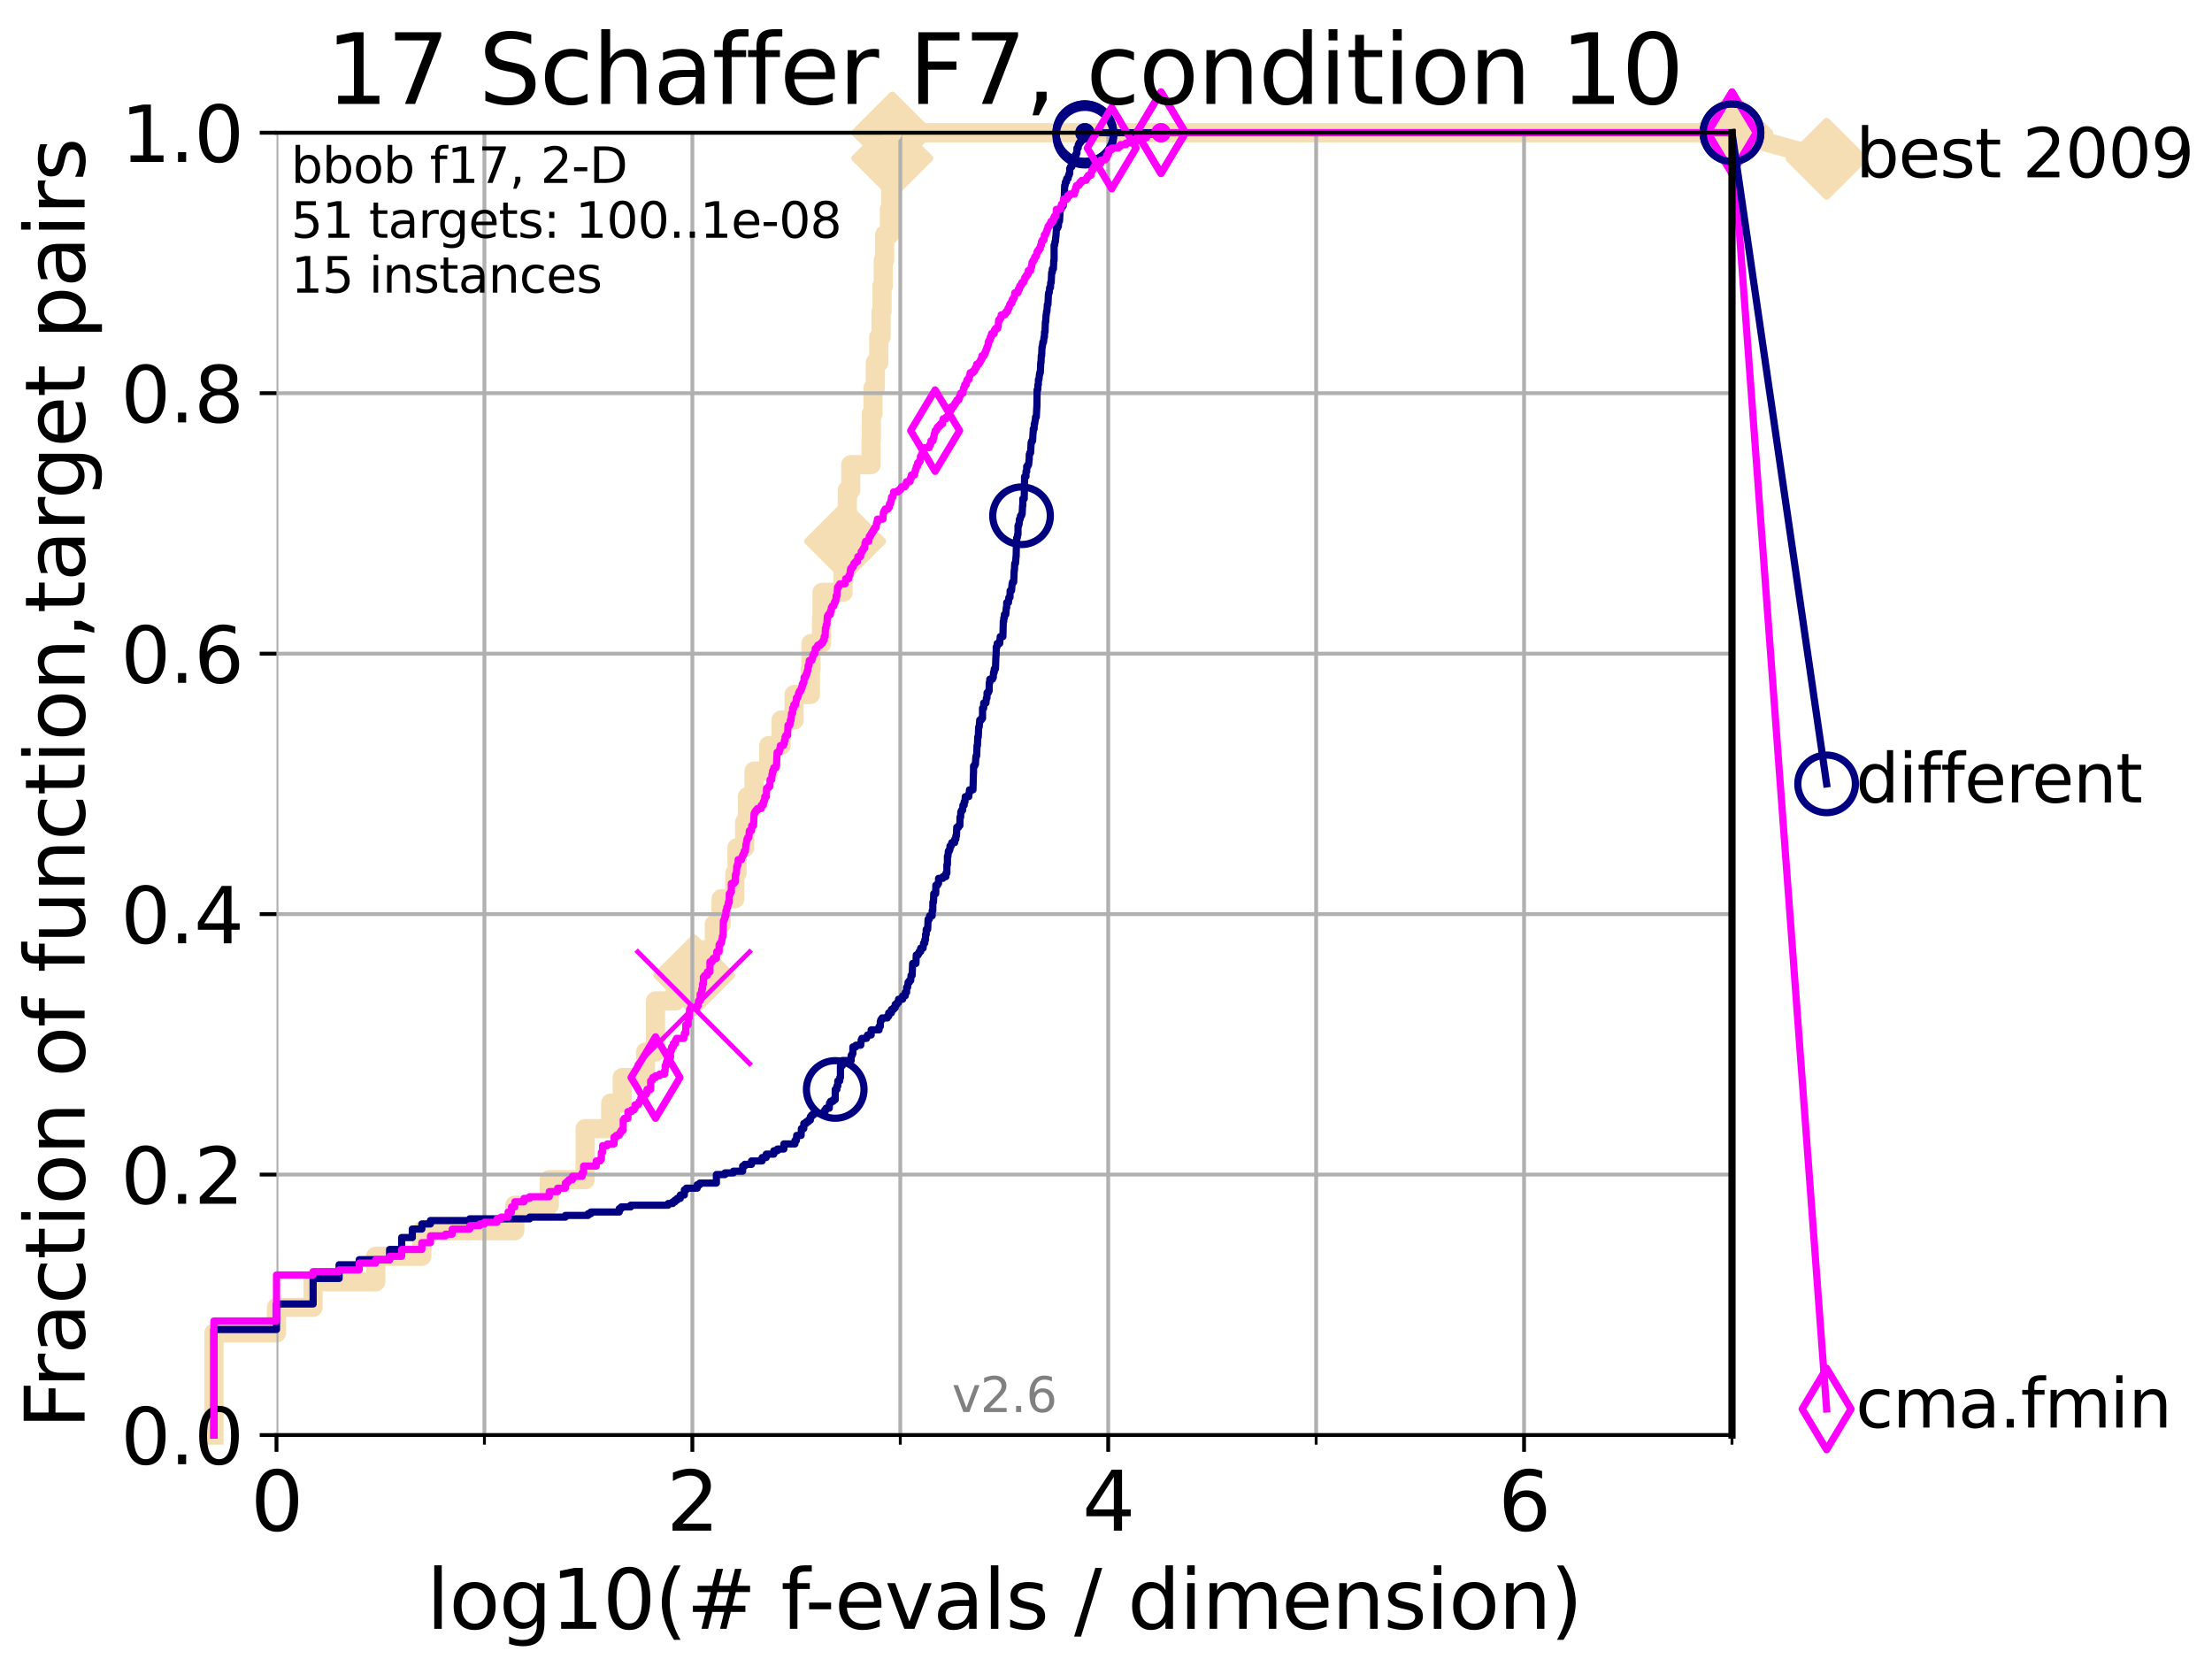 <?xml version="1.0" encoding="utf-8" standalone="no"?>
<!DOCTYPE svg PUBLIC "-//W3C//DTD SVG 1.1//EN"
  "http://www.w3.org/Graphics/SVG/1.1/DTD/svg11.dtd">
<svg height="345.6pt" version="1.1" viewBox="0 0 460.8 345.6" width="460.8pt" xmlns="http://www.w3.org/2000/svg" xmlns:xlink="http://www.w3.org/1999/xlink">
 <defs>
  <style type="text/css">*{stroke-linecap:butt;stroke-linejoin:round;}</style>
 </defs>
 <g id="figure_1">
  <g id="patch_1">
   <path d="M 0 345.6 
L 460.8 345.6 
L 460.8 0 
L 0 0 
z
" style="fill:#ffffff;"/>
  </g>
  <g id="axes_1">
   <g id="patch_2">
    <path d="M 57.6 298.944 
L 360.806 298.944 
L 360.806 27.648 
L 57.6 27.648 
z
" style="fill:#ffffff;"/>
   </g>
   <g id="line2d_1">
    <path d="M 44.561 298.944 
L 44.561 277.666 
L 57.6 277.666 
L 57.6 272.346 
L 65.227 272.346 
L 65.227 267.027 
L 78.267 267.027 
L 78.267 261.707 
L 87.876 261.707 
L 87.876 256.388 
L 107.245 256.388 
L 107.245 251.068 
L 114.419 251.068 
L 114.419 245.749 
L 121.893 245.749 
L 121.893 235.11 
L 127.227 235.11 
L 127.227 229.79 
L 129.623 229.79 
L 129.623 224.471 
L 134.464 224.471 
L 134.464 219.151 
L 136.556 219.151 
L 136.556 208.512 
L 140.725 208.512 
L 140.725 203.192 
L 144.603 203.192 
L 144.603 197.873 
L 148.801 197.873 
L 148.801 192.553 
L 150.221 192.553 
L 150.221 187.234 
L 153.072 187.234 
L 153.072 181.914 
L 153.536 181.914 
L 153.536 176.595 
L 155.13 176.595 
L 155.13 171.275 
L 155.701 171.275 
L 155.701 165.956 
L 157.081 165.956 
L 157.081 160.636 
L 160.142 160.636 
L 160.142 155.317 
L 162.705 155.317 
L 162.705 149.997 
L 165.423 149.997 
L 165.423 144.678 
L 168.817 144.678 
L 168.817 139.358 
L 168.944 139.358 
L 168.944 134.039 
L 171.137 134.039 
L 171.137 128.719 
L 171.249 128.719 
L 171.249 123.4 
L 175.62 123.4 
L 175.62 118.08 
L 175.762 118.08 
L 175.762 112.76 
L 176.058 112.76 
L 176.058 107.441 
L 176.52 107.441 
L 176.52 102.121 
L 177.233 102.121 
L 177.233 96.802 
L 181.457 96.802 
L 181.457 91.482 
L 181.522 91.482 
L 181.522 86.163 
L 181.856 86.163 
L 181.856 80.843 
L 182.346 80.843 
L 182.346 75.524 
L 183.064 75.524 
L 183.064 70.204 
L 183.547 70.204 
L 183.547 64.885 
L 183.743 64.885 
L 183.743 59.565 
L 184.006 59.565 
L 184.006 54.246 
L 184.288 54.246 
L 184.288 48.926 
L 185.279 48.926 
L 185.279 43.607 
L 185.553 43.607 
L 185.553 38.287 
L 185.73 38.287 
L 185.73 32.968 
L 185.885 32.968 
L 185.885 27.648 
L 360.806 27.648 
" style="fill:none;stroke:#f5deb3;stroke-linecap:square;stroke-width:4;"/>
   </g>
   <g id="line2d_2">
    <defs>
     <path d="M -0 7.778 
L 7.778 0 
L 0 -7.778 
L -7.778 -0 
z
" id="mff658a2565" style="stroke:#f5deb3;stroke-linejoin:miter;stroke-width:1.5;"/>
    </defs>
    <g>
     <use style="fill:#f5deb3;stroke:#f5deb3;stroke-linejoin:miter;stroke-width:1.5;" x="144.603" xlink:href="#mff658a2565" y="203.192"/>
     <use style="fill:#f5deb3;stroke:#f5deb3;stroke-linejoin:miter;stroke-width:1.5;" x="176.058" xlink:href="#mff658a2565" y="112.76"/>
     <use style="fill:#f5deb3;stroke:#f5deb3;stroke-linejoin:miter;stroke-width:1.5;" x="185.885" xlink:href="#mff658a2565" y="32.968"/>
     <use style="fill:#f5deb3;stroke:#f5deb3;stroke-linejoin:miter;stroke-width:1.5;" x="185.885" xlink:href="#mff658a2565" y="27.648"/>
     <use style="fill:#f5deb3;stroke:#f5deb3;stroke-linejoin:miter;stroke-width:1.5;" x="185.885" xlink:href="#mff658a2565" y="27.648"/>
     <use style="fill:#f5deb3;stroke:#f5deb3;stroke-linejoin:miter;stroke-width:1.5;" x="360.806" xlink:href="#mff658a2565" y="27.648"/>
    </g>
   </g>
   <g id="line2d_3">
    <path style="fill:none;stroke:#f5deb3;stroke-linecap:square;stroke-width:4;"/>
    <g/>
   </g>
   <g id="line2d_4">
    <path d="M 360.806 27.648 
L 380.515 33.074 
" style="fill:none;stroke:#f5deb3;stroke-linecap:square;stroke-width:4;"/>
    <g>
     <use style="fill:#f5deb3;stroke:#f5deb3;stroke-linejoin:miter;stroke-width:1.5;" x="360.806" xlink:href="#mff658a2565" y="27.648"/>
     <use style="fill:#f5deb3;stroke:#f5deb3;stroke-linejoin:miter;stroke-width:1.5;" x="380.515" xlink:href="#mff658a2565" y="33.074"/>
    </g>
   </g>
   <g id="matplotlib.axis_1">
    <g id="xtick_1">
     <g id="line2d_5">
      <path clip-path="url(#pb0f957d43c)" d="M 57.6 298.944 
L 57.6 27.648 
" style="fill:none;stroke:#b0b0b0;stroke-linecap:square;stroke-width:0.8;"/>
     </g>
     <g id="line2d_6">
      <defs>
       <path d="M 0 0 
L 0 3.5 
" id="m278fe4bb9a" style="stroke:#000000;stroke-width:0.8;"/>
      </defs>
      <g>
       <use style="stroke:#000000;stroke-width:0.8;" x="57.6" xlink:href="#m278fe4bb9a" y="298.944"/>
      </g>
     </g>
     <g id="text_1">
      <!-- 0 -->
      <g transform="translate(52.192 318.861)scale(0.17 -0.17)">
       <defs>
        <path d="M 2034 4250 
Q 1547 4250 1301 3770 
Q 1056 3291 1056 2328 
Q 1056 1369 1301 889 
Q 1547 409 2034 409 
Q 2525 409 2770 889 
Q 3016 1369 3016 2328 
Q 3016 3291 2770 3770 
Q 2525 4250 2034 4250 
z
M 2034 4750 
Q 2819 4750 3233 4129 
Q 3647 3509 3647 2328 
Q 3647 1150 3233 529 
Q 2819 -91 2034 -91 
Q 1250 -91 836 529 
Q 422 1150 422 2328 
Q 422 3509 836 4129 
Q 1250 4750 2034 4750 
z
" id="DejaVuSans-30" transform="scale(0.016)"/>
       </defs>
       <use xlink:href="#DejaVuSans-30"/>
      </g>
     </g>
    </g>
    <g id="xtick_2">
     <g id="line2d_7">
      <path clip-path="url(#pb0f957d43c)" d="M 144.23 298.944 
L 144.23 27.648 
" style="fill:none;stroke:#b0b0b0;stroke-linecap:square;stroke-width:0.8;"/>
     </g>
     <g id="line2d_8">
      <g>
       <use style="stroke:#000000;stroke-width:0.8;" x="144.23" xlink:href="#m278fe4bb9a" y="298.944"/>
      </g>
     </g>
     <g id="text_2">
      <!-- 2 -->
      <g transform="translate(138.822 318.861)scale(0.17 -0.17)">
       <defs>
        <path d="M 1228 531 
L 3431 531 
L 3431 0 
L 469 0 
L 469 531 
Q 828 903 1448 1529 
Q 2069 2156 2228 2338 
Q 2531 2678 2651 2914 
Q 2772 3150 2772 3378 
Q 2772 3750 2511 3984 
Q 2250 4219 1831 4219 
Q 1534 4219 1204 4116 
Q 875 4013 500 3803 
L 500 4441 
Q 881 4594 1212 4672 
Q 1544 4750 1819 4750 
Q 2544 4750 2975 4387 
Q 3406 4025 3406 3419 
Q 3406 3131 3298 2873 
Q 3191 2616 2906 2266 
Q 2828 2175 2409 1742 
Q 1991 1309 1228 531 
z
" id="DejaVuSans-32" transform="scale(0.016)"/>
       </defs>
       <use xlink:href="#DejaVuSans-32"/>
      </g>
     </g>
    </g>
    <g id="xtick_3">
     <g id="line2d_9">
      <path clip-path="url(#pb0f957d43c)" d="M 230.861 298.944 
L 230.861 27.648 
" style="fill:none;stroke:#b0b0b0;stroke-linecap:square;stroke-width:0.8;"/>
     </g>
     <g id="line2d_10">
      <g>
       <use style="stroke:#000000;stroke-width:0.8;" x="230.861" xlink:href="#m278fe4bb9a" y="298.944"/>
      </g>
     </g>
     <g id="text_3">
      <!-- 4 -->
      <g transform="translate(225.453 318.861)scale(0.17 -0.17)">
       <defs>
        <path d="M 2419 4116 
L 825 1625 
L 2419 1625 
L 2419 4116 
z
M 2253 4666 
L 3047 4666 
L 3047 1625 
L 3713 1625 
L 3713 1100 
L 3047 1100 
L 3047 0 
L 2419 0 
L 2419 1100 
L 313 1100 
L 313 1709 
L 2253 4666 
z
" id="DejaVuSans-34" transform="scale(0.016)"/>
       </defs>
       <use xlink:href="#DejaVuSans-34"/>
      </g>
     </g>
    </g>
    <g id="xtick_4">
     <g id="line2d_11">
      <path clip-path="url(#pb0f957d43c)" d="M 317.491 298.944 
L 317.491 27.648 
" style="fill:none;stroke:#b0b0b0;stroke-linecap:square;stroke-width:0.8;"/>
     </g>
     <g id="line2d_12">
      <g>
       <use style="stroke:#000000;stroke-width:0.8;" x="317.491" xlink:href="#m278fe4bb9a" y="298.944"/>
      </g>
     </g>
     <g id="text_4">
      <!-- 6 -->
      <g transform="translate(312.083 318.861)scale(0.17 -0.17)">
       <defs>
        <path d="M 2113 2584 
Q 1688 2584 1439 2293 
Q 1191 2003 1191 1497 
Q 1191 994 1439 701 
Q 1688 409 2113 409 
Q 2538 409 2786 701 
Q 3034 994 3034 1497 
Q 3034 2003 2786 2293 
Q 2538 2584 2113 2584 
z
M 3366 4563 
L 3366 3988 
Q 3128 4100 2886 4159 
Q 2644 4219 2406 4219 
Q 1781 4219 1451 3797 
Q 1122 3375 1075 2522 
Q 1259 2794 1537 2939 
Q 1816 3084 2150 3084 
Q 2853 3084 3261 2657 
Q 3669 2231 3669 1497 
Q 3669 778 3244 343 
Q 2819 -91 2113 -91 
Q 1303 -91 875 529 
Q 447 1150 447 2328 
Q 447 3434 972 4092 
Q 1497 4750 2381 4750 
Q 2619 4750 2861 4703 
Q 3103 4656 3366 4563 
z
" id="DejaVuSans-36" transform="scale(0.016)"/>
       </defs>
       <use xlink:href="#DejaVuSans-36"/>
      </g>
     </g>
    </g>
    <g id="xtick_5">
     <g id="line2d_13">
      <path clip-path="url(#pb0f957d43c)" d="M 100.915 298.944 
L 100.915 27.648 
" style="fill:none;stroke:#b0b0b0;stroke-linecap:square;stroke-width:0.8;"/>
     </g>
     <g id="line2d_14">
      <defs>
       <path d="M 0 0 
L 0 2 
" id="mf4ccdd7c9d" style="stroke:#000000;stroke-width:0.6;"/>
      </defs>
      <g>
       <use style="stroke:#000000;stroke-width:0.6;" x="100.915" xlink:href="#mf4ccdd7c9d" y="298.944"/>
      </g>
     </g>
    </g>
    <g id="xtick_6">
     <g id="line2d_15">
      <path clip-path="url(#pb0f957d43c)" d="M 187.546 298.944 
L 187.546 27.648 
" style="fill:none;stroke:#b0b0b0;stroke-linecap:square;stroke-width:0.8;"/>
     </g>
     <g id="line2d_16">
      <g>
       <use style="stroke:#000000;stroke-width:0.6;" x="187.546" xlink:href="#mf4ccdd7c9d" y="298.944"/>
      </g>
     </g>
    </g>
    <g id="xtick_7">
     <g id="line2d_17">
      <path clip-path="url(#pb0f957d43c)" d="M 274.176 298.944 
L 274.176 27.648 
" style="fill:none;stroke:#b0b0b0;stroke-linecap:square;stroke-width:0.8;"/>
     </g>
     <g id="line2d_18">
      <g>
       <use style="stroke:#000000;stroke-width:0.6;" x="274.176" xlink:href="#mf4ccdd7c9d" y="298.944"/>
      </g>
     </g>
    </g>
    <g id="xtick_8">
     <g id="line2d_19">
      <path clip-path="url(#pb0f957d43c)" d="M 360.806 298.944 
L 360.806 27.648 
" style="fill:none;stroke:#b0b0b0;stroke-linecap:square;stroke-width:0.8;"/>
     </g>
     <g id="line2d_20">
      <g>
       <use style="stroke:#000000;stroke-width:0.6;" x="360.806" xlink:href="#mf4ccdd7c9d" y="298.944"/>
      </g>
     </g>
    </g>
    <g id="text_5">
     <!-- log10(# f-evals / dimension) -->
     <g transform="translate(88.823 339.314)scale(0.17 -0.17)">
      <defs>
       <path d="M 603 4863 
L 1178 4863 
L 1178 0 
L 603 0 
L 603 4863 
z
" id="DejaVuSans-6c" transform="scale(0.016)"/>
       <path d="M 1959 3097 
Q 1497 3097 1228 2736 
Q 959 2375 959 1747 
Q 959 1119 1226 758 
Q 1494 397 1959 397 
Q 2419 397 2687 759 
Q 2956 1122 2956 1747 
Q 2956 2369 2687 2733 
Q 2419 3097 1959 3097 
z
M 1959 3584 
Q 2709 3584 3137 3096 
Q 3566 2609 3566 1747 
Q 3566 888 3137 398 
Q 2709 -91 1959 -91 
Q 1206 -91 779 398 
Q 353 888 353 1747 
Q 353 2609 779 3096 
Q 1206 3584 1959 3584 
z
" id="DejaVuSans-6f" transform="scale(0.016)"/>
       <path d="M 2906 1791 
Q 2906 2416 2648 2759 
Q 2391 3103 1925 3103 
Q 1463 3103 1205 2759 
Q 947 2416 947 1791 
Q 947 1169 1205 825 
Q 1463 481 1925 481 
Q 2391 481 2648 825 
Q 2906 1169 2906 1791 
z
M 3481 434 
Q 3481 -459 3084 -895 
Q 2688 -1331 1869 -1331 
Q 1566 -1331 1297 -1286 
Q 1028 -1241 775 -1147 
L 775 -588 
Q 1028 -725 1275 -790 
Q 1522 -856 1778 -856 
Q 2344 -856 2625 -561 
Q 2906 -266 2906 331 
L 2906 616 
Q 2728 306 2450 153 
Q 2172 0 1784 0 
Q 1141 0 747 490 
Q 353 981 353 1791 
Q 353 2603 747 3093 
Q 1141 3584 1784 3584 
Q 2172 3584 2450 3431 
Q 2728 3278 2906 2969 
L 2906 3500 
L 3481 3500 
L 3481 434 
z
" id="DejaVuSans-67" transform="scale(0.016)"/>
       <path d="M 794 531 
L 1825 531 
L 1825 4091 
L 703 3866 
L 703 4441 
L 1819 4666 
L 2450 4666 
L 2450 531 
L 3481 531 
L 3481 0 
L 794 0 
L 794 531 
z
" id="DejaVuSans-31" transform="scale(0.016)"/>
       <path d="M 1984 4856 
Q 1566 4138 1362 3434 
Q 1159 2731 1159 2009 
Q 1159 1288 1364 580 
Q 1569 -128 1984 -844 
L 1484 -844 
Q 1016 -109 783 600 
Q 550 1309 550 2009 
Q 550 2706 781 3412 
Q 1013 4119 1484 4856 
L 1984 4856 
z
" id="DejaVuSans-28" transform="scale(0.016)"/>
       <path d="M 3272 2816 
L 2363 2816 
L 2100 1772 
L 3016 1772 
L 3272 2816 
z
M 2803 4594 
L 2478 3297 
L 3391 3297 
L 3719 4594 
L 4219 4594 
L 3897 3297 
L 4872 3297 
L 4872 2816 
L 3775 2816 
L 3519 1772 
L 4513 1772 
L 4513 1294 
L 3397 1294 
L 3072 0 
L 2572 0 
L 2894 1294 
L 1978 1294 
L 1656 0 
L 1153 0 
L 1478 1294 
L 494 1294 
L 494 1772 
L 1594 1772 
L 1856 2816 
L 850 2816 
L 850 3297 
L 1978 3297 
L 2297 4594 
L 2803 4594 
z
" id="DejaVuSans-23" transform="scale(0.016)"/>
       <path id="DejaVuSans-20" transform="scale(0.016)"/>
       <path d="M 2375 4863 
L 2375 4384 
L 1825 4384 
Q 1516 4384 1395 4259 
Q 1275 4134 1275 3809 
L 1275 3500 
L 2222 3500 
L 2222 3053 
L 1275 3053 
L 1275 0 
L 697 0 
L 697 3053 
L 147 3053 
L 147 3500 
L 697 3500 
L 697 3744 
Q 697 4328 969 4595 
Q 1241 4863 1831 4863 
L 2375 4863 
z
" id="DejaVuSans-66" transform="scale(0.016)"/>
       <path d="M 313 2009 
L 1997 2009 
L 1997 1497 
L 313 1497 
L 313 2009 
z
" id="DejaVuSans-2d" transform="scale(0.016)"/>
       <path d="M 3597 1894 
L 3597 1613 
L 953 1613 
Q 991 1019 1311 708 
Q 1631 397 2203 397 
Q 2534 397 2845 478 
Q 3156 559 3463 722 
L 3463 178 
Q 3153 47 2828 -22 
Q 2503 -91 2169 -91 
Q 1331 -91 842 396 
Q 353 884 353 1716 
Q 353 2575 817 3079 
Q 1281 3584 2069 3584 
Q 2775 3584 3186 3129 
Q 3597 2675 3597 1894 
z
M 3022 2063 
Q 3016 2534 2758 2815 
Q 2500 3097 2075 3097 
Q 1594 3097 1305 2825 
Q 1016 2553 972 2059 
L 3022 2063 
z
" id="DejaVuSans-65" transform="scale(0.016)"/>
       <path d="M 191 3500 
L 800 3500 
L 1894 563 
L 2988 3500 
L 3597 3500 
L 2284 0 
L 1503 0 
L 191 3500 
z
" id="DejaVuSans-76" transform="scale(0.016)"/>
       <path d="M 2194 1759 
Q 1497 1759 1228 1600 
Q 959 1441 959 1056 
Q 959 750 1161 570 
Q 1363 391 1709 391 
Q 2188 391 2477 730 
Q 2766 1069 2766 1631 
L 2766 1759 
L 2194 1759 
z
M 3341 1997 
L 3341 0 
L 2766 0 
L 2766 531 
Q 2569 213 2275 61 
Q 1981 -91 1556 -91 
Q 1019 -91 701 211 
Q 384 513 384 1019 
Q 384 1609 779 1909 
Q 1175 2209 1959 2209 
L 2766 2209 
L 2766 2266 
Q 2766 2663 2505 2880 
Q 2244 3097 1772 3097 
Q 1472 3097 1187 3025 
Q 903 2953 641 2809 
L 641 3341 
Q 956 3463 1253 3523 
Q 1550 3584 1831 3584 
Q 2591 3584 2966 3190 
Q 3341 2797 3341 1997 
z
" id="DejaVuSans-61" transform="scale(0.016)"/>
       <path d="M 2834 3397 
L 2834 2853 
Q 2591 2978 2328 3040 
Q 2066 3103 1784 3103 
Q 1356 3103 1142 2972 
Q 928 2841 928 2578 
Q 928 2378 1081 2264 
Q 1234 2150 1697 2047 
L 1894 2003 
Q 2506 1872 2764 1633 
Q 3022 1394 3022 966 
Q 3022 478 2636 193 
Q 2250 -91 1575 -91 
Q 1294 -91 989 -36 
Q 684 19 347 128 
L 347 722 
Q 666 556 975 473 
Q 1284 391 1588 391 
Q 1994 391 2212 530 
Q 2431 669 2431 922 
Q 2431 1156 2273 1281 
Q 2116 1406 1581 1522 
L 1381 1569 
Q 847 1681 609 1914 
Q 372 2147 372 2553 
Q 372 3047 722 3315 
Q 1072 3584 1716 3584 
Q 2034 3584 2315 3537 
Q 2597 3491 2834 3397 
z
" id="DejaVuSans-73" transform="scale(0.016)"/>
       <path d="M 1625 4666 
L 2156 4666 
L 531 -594 
L 0 -594 
L 1625 4666 
z
" id="DejaVuSans-2f" transform="scale(0.016)"/>
       <path d="M 2906 2969 
L 2906 4863 
L 3481 4863 
L 3481 0 
L 2906 0 
L 2906 525 
Q 2725 213 2448 61 
Q 2172 -91 1784 -91 
Q 1150 -91 751 415 
Q 353 922 353 1747 
Q 353 2572 751 3078 
Q 1150 3584 1784 3584 
Q 2172 3584 2448 3432 
Q 2725 3281 2906 2969 
z
M 947 1747 
Q 947 1113 1208 752 
Q 1469 391 1925 391 
Q 2381 391 2643 752 
Q 2906 1113 2906 1747 
Q 2906 2381 2643 2742 
Q 2381 3103 1925 3103 
Q 1469 3103 1208 2742 
Q 947 2381 947 1747 
z
" id="DejaVuSans-64" transform="scale(0.016)"/>
       <path d="M 603 3500 
L 1178 3500 
L 1178 0 
L 603 0 
L 603 3500 
z
M 603 4863 
L 1178 4863 
L 1178 4134 
L 603 4134 
L 603 4863 
z
" id="DejaVuSans-69" transform="scale(0.016)"/>
       <path d="M 3328 2828 
Q 3544 3216 3844 3400 
Q 4144 3584 4550 3584 
Q 5097 3584 5394 3201 
Q 5691 2819 5691 2113 
L 5691 0 
L 5113 0 
L 5113 2094 
Q 5113 2597 4934 2840 
Q 4756 3084 4391 3084 
Q 3944 3084 3684 2787 
Q 3425 2491 3425 1978 
L 3425 0 
L 2847 0 
L 2847 2094 
Q 2847 2600 2669 2842 
Q 2491 3084 2119 3084 
Q 1678 3084 1418 2786 
Q 1159 2488 1159 1978 
L 1159 0 
L 581 0 
L 581 3500 
L 1159 3500 
L 1159 2956 
Q 1356 3278 1631 3431 
Q 1906 3584 2284 3584 
Q 2666 3584 2933 3390 
Q 3200 3197 3328 2828 
z
" id="DejaVuSans-6d" transform="scale(0.016)"/>
       <path d="M 3513 2113 
L 3513 0 
L 2938 0 
L 2938 2094 
Q 2938 2591 2744 2837 
Q 2550 3084 2163 3084 
Q 1697 3084 1428 2787 
Q 1159 2491 1159 1978 
L 1159 0 
L 581 0 
L 581 3500 
L 1159 3500 
L 1159 2956 
Q 1366 3272 1645 3428 
Q 1925 3584 2291 3584 
Q 2894 3584 3203 3211 
Q 3513 2838 3513 2113 
z
" id="DejaVuSans-6e" transform="scale(0.016)"/>
       <path d="M 513 4856 
L 1013 4856 
Q 1481 4119 1714 3412 
Q 1947 2706 1947 2009 
Q 1947 1309 1714 600 
Q 1481 -109 1013 -844 
L 513 -844 
Q 928 -128 1133 580 
Q 1338 1288 1338 2009 
Q 1338 2731 1133 3434 
Q 928 4138 513 4856 
z
" id="DejaVuSans-29" transform="scale(0.016)"/>
      </defs>
      <use xlink:href="#DejaVuSans-6c"/>
      <use x="27.783" xlink:href="#DejaVuSans-6f"/>
      <use x="88.965" xlink:href="#DejaVuSans-67"/>
      <use x="152.441" xlink:href="#DejaVuSans-31"/>
      <use x="216.064" xlink:href="#DejaVuSans-30"/>
      <use x="279.688" xlink:href="#DejaVuSans-28"/>
      <use x="318.701" xlink:href="#DejaVuSans-23"/>
      <use x="402.49" xlink:href="#DejaVuSans-20"/>
      <use x="434.277" xlink:href="#DejaVuSans-66"/>
      <use x="463.982" xlink:href="#DejaVuSans-2d"/>
      <use x="500.066" xlink:href="#DejaVuSans-65"/>
      <use x="561.59" xlink:href="#DejaVuSans-76"/>
      <use x="620.77" xlink:href="#DejaVuSans-61"/>
      <use x="682.049" xlink:href="#DejaVuSans-6c"/>
      <use x="709.832" xlink:href="#DejaVuSans-73"/>
      <use x="761.932" xlink:href="#DejaVuSans-20"/>
      <use x="793.719" xlink:href="#DejaVuSans-2f"/>
      <use x="827.41" xlink:href="#DejaVuSans-20"/>
      <use x="859.197" xlink:href="#DejaVuSans-64"/>
      <use x="922.674" xlink:href="#DejaVuSans-69"/>
      <use x="950.457" xlink:href="#DejaVuSans-6d"/>
      <use x="1047.869" xlink:href="#DejaVuSans-65"/>
      <use x="1109.393" xlink:href="#DejaVuSans-6e"/>
      <use x="1172.771" xlink:href="#DejaVuSans-73"/>
      <use x="1224.871" xlink:href="#DejaVuSans-69"/>
      <use x="1252.654" xlink:href="#DejaVuSans-6f"/>
      <use x="1313.836" xlink:href="#DejaVuSans-6e"/>
      <use x="1377.215" xlink:href="#DejaVuSans-29"/>
     </g>
    </g>
   </g>
   <g id="matplotlib.axis_2">
    <g id="ytick_1">
     <g id="line2d_21">
      <path clip-path="url(#pb0f957d43c)" d="M 57.6 298.944 
L 360.806 298.944 
" style="fill:none;stroke:#b0b0b0;stroke-linecap:square;stroke-width:0.8;"/>
     </g>
     <g id="line2d_22">
      <defs>
       <path d="M 0 0 
L -3.5 0 
" id="m10926a9d5f" style="stroke:#000000;stroke-width:0.8;"/>
      </defs>
      <g>
       <use style="stroke:#000000;stroke-width:0.8;" x="57.6" xlink:href="#m10926a9d5f" y="298.944"/>
      </g>
     </g>
     <g id="text_6">
      <!-- 0.0 -->
      <g transform="translate(25.155 305.023)scale(0.16 -0.16)">
       <defs>
        <path d="M 684 794 
L 1344 794 
L 1344 0 
L 684 0 
L 684 794 
z
" id="DejaVuSans-2e" transform="scale(0.016)"/>
       </defs>
       <use xlink:href="#DejaVuSans-30"/>
       <use x="63.623" xlink:href="#DejaVuSans-2e"/>
       <use x="95.41" xlink:href="#DejaVuSans-30"/>
      </g>
     </g>
    </g>
    <g id="ytick_2">
     <g id="line2d_23">
      <path clip-path="url(#pb0f957d43c)" d="M 57.6 244.685 
L 360.806 244.685 
" style="fill:none;stroke:#b0b0b0;stroke-linecap:square;stroke-width:0.8;"/>
     </g>
     <g id="line2d_24">
      <g>
       <use style="stroke:#000000;stroke-width:0.8;" x="57.6" xlink:href="#m10926a9d5f" y="244.685"/>
      </g>
     </g>
     <g id="text_7">
      <!-- 0.2 -->
      <g transform="translate(25.155 250.764)scale(0.16 -0.16)">
       <use xlink:href="#DejaVuSans-30"/>
       <use x="63.623" xlink:href="#DejaVuSans-2e"/>
       <use x="95.41" xlink:href="#DejaVuSans-32"/>
      </g>
     </g>
    </g>
    <g id="ytick_3">
     <g id="line2d_25">
      <path clip-path="url(#pb0f957d43c)" d="M 57.6 190.426 
L 360.806 190.426 
" style="fill:none;stroke:#b0b0b0;stroke-linecap:square;stroke-width:0.8;"/>
     </g>
     <g id="line2d_26">
      <g>
       <use style="stroke:#000000;stroke-width:0.8;" x="57.6" xlink:href="#m10926a9d5f" y="190.426"/>
      </g>
     </g>
     <g id="text_8">
      <!-- 0.4 -->
      <g transform="translate(25.155 196.504)scale(0.16 -0.16)">
       <use xlink:href="#DejaVuSans-30"/>
       <use x="63.623" xlink:href="#DejaVuSans-2e"/>
       <use x="95.41" xlink:href="#DejaVuSans-34"/>
      </g>
     </g>
    </g>
    <g id="ytick_4">
     <g id="line2d_27">
      <path clip-path="url(#pb0f957d43c)" d="M 57.6 136.166 
L 360.806 136.166 
" style="fill:none;stroke:#b0b0b0;stroke-linecap:square;stroke-width:0.8;"/>
     </g>
     <g id="line2d_28">
      <g>
       <use style="stroke:#000000;stroke-width:0.8;" x="57.6" xlink:href="#m10926a9d5f" y="136.166"/>
      </g>
     </g>
     <g id="text_9">
      <!-- 0.6 -->
      <g transform="translate(25.155 142.245)scale(0.16 -0.16)">
       <use xlink:href="#DejaVuSans-30"/>
       <use x="63.623" xlink:href="#DejaVuSans-2e"/>
       <use x="95.41" xlink:href="#DejaVuSans-36"/>
      </g>
     </g>
    </g>
    <g id="ytick_5">
     <g id="line2d_29">
      <path clip-path="url(#pb0f957d43c)" d="M 57.6 81.907 
L 360.806 81.907 
" style="fill:none;stroke:#b0b0b0;stroke-linecap:square;stroke-width:0.8;"/>
     </g>
     <g id="line2d_30">
      <g>
       <use style="stroke:#000000;stroke-width:0.8;" x="57.6" xlink:href="#m10926a9d5f" y="81.907"/>
      </g>
     </g>
     <g id="text_10">
      <!-- 0.8 -->
      <g transform="translate(25.155 87.986)scale(0.16 -0.16)">
       <defs>
        <path d="M 2034 2216 
Q 1584 2216 1326 1975 
Q 1069 1734 1069 1313 
Q 1069 891 1326 650 
Q 1584 409 2034 409 
Q 2484 409 2743 651 
Q 3003 894 3003 1313 
Q 3003 1734 2745 1975 
Q 2488 2216 2034 2216 
z
M 1403 2484 
Q 997 2584 770 2862 
Q 544 3141 544 3541 
Q 544 4100 942 4425 
Q 1341 4750 2034 4750 
Q 2731 4750 3128 4425 
Q 3525 4100 3525 3541 
Q 3525 3141 3298 2862 
Q 3072 2584 2669 2484 
Q 3125 2378 3379 2068 
Q 3634 1759 3634 1313 
Q 3634 634 3220 271 
Q 2806 -91 2034 -91 
Q 1263 -91 848 271 
Q 434 634 434 1313 
Q 434 1759 690 2068 
Q 947 2378 1403 2484 
z
M 1172 3481 
Q 1172 3119 1398 2916 
Q 1625 2713 2034 2713 
Q 2441 2713 2670 2916 
Q 2900 3119 2900 3481 
Q 2900 3844 2670 4047 
Q 2441 4250 2034 4250 
Q 1625 4250 1398 4047 
Q 1172 3844 1172 3481 
z
" id="DejaVuSans-38" transform="scale(0.016)"/>
       </defs>
       <use xlink:href="#DejaVuSans-30"/>
       <use x="63.623" xlink:href="#DejaVuSans-2e"/>
       <use x="95.41" xlink:href="#DejaVuSans-38"/>
      </g>
     </g>
    </g>
    <g id="ytick_6">
     <g id="line2d_31">
      <path clip-path="url(#pb0f957d43c)" d="M 57.6 27.648 
L 360.806 27.648 
" style="fill:none;stroke:#b0b0b0;stroke-linecap:square;stroke-width:0.8;"/>
     </g>
     <g id="line2d_32">
      <g>
       <use style="stroke:#000000;stroke-width:0.8;" x="57.6" xlink:href="#m10926a9d5f" y="27.648"/>
      </g>
     </g>
     <g id="text_11">
      <!-- 1.0 -->
      <g transform="translate(25.155 33.727)scale(0.16 -0.16)">
       <use xlink:href="#DejaVuSans-31"/>
       <use x="63.623" xlink:href="#DejaVuSans-2e"/>
       <use x="95.41" xlink:href="#DejaVuSans-30"/>
      </g>
     </g>
    </g>
    <g id="text_12">
     <!-- Fraction of function,target pairs -->
     <g transform="translate(17.62 297.681)rotate(-90)scale(0.17 -0.17)">
      <defs>
       <path d="M 628 4666 
L 3309 4666 
L 3309 4134 
L 1259 4134 
L 1259 2759 
L 3109 2759 
L 3109 2228 
L 1259 2228 
L 1259 0 
L 628 0 
L 628 4666 
z
" id="DejaVuSans-46" transform="scale(0.016)"/>
       <path d="M 2631 2963 
Q 2534 3019 2420 3045 
Q 2306 3072 2169 3072 
Q 1681 3072 1420 2755 
Q 1159 2438 1159 1844 
L 1159 0 
L 581 0 
L 581 3500 
L 1159 3500 
L 1159 2956 
Q 1341 3275 1631 3429 
Q 1922 3584 2338 3584 
Q 2397 3584 2469 3576 
Q 2541 3569 2628 3553 
L 2631 2963 
z
" id="DejaVuSans-72" transform="scale(0.016)"/>
       <path d="M 3122 3366 
L 3122 2828 
Q 2878 2963 2633 3030 
Q 2388 3097 2138 3097 
Q 1578 3097 1268 2742 
Q 959 2388 959 1747 
Q 959 1106 1268 751 
Q 1578 397 2138 397 
Q 2388 397 2633 464 
Q 2878 531 3122 666 
L 3122 134 
Q 2881 22 2623 -34 
Q 2366 -91 2075 -91 
Q 1284 -91 818 406 
Q 353 903 353 1747 
Q 353 2603 823 3093 
Q 1294 3584 2113 3584 
Q 2378 3584 2631 3529 
Q 2884 3475 3122 3366 
z
" id="DejaVuSans-63" transform="scale(0.016)"/>
       <path d="M 1172 4494 
L 1172 3500 
L 2356 3500 
L 2356 3053 
L 1172 3053 
L 1172 1153 
Q 1172 725 1289 603 
Q 1406 481 1766 481 
L 2356 481 
L 2356 0 
L 1766 0 
Q 1100 0 847 248 
Q 594 497 594 1153 
L 594 3053 
L 172 3053 
L 172 3500 
L 594 3500 
L 594 4494 
L 1172 4494 
z
" id="DejaVuSans-74" transform="scale(0.016)"/>
       <path d="M 544 1381 
L 544 3500 
L 1119 3500 
L 1119 1403 
Q 1119 906 1312 657 
Q 1506 409 1894 409 
Q 2359 409 2629 706 
Q 2900 1003 2900 1516 
L 2900 3500 
L 3475 3500 
L 3475 0 
L 2900 0 
L 2900 538 
Q 2691 219 2414 64 
Q 2138 -91 1772 -91 
Q 1169 -91 856 284 
Q 544 659 544 1381 
z
M 1991 3584 
L 1991 3584 
z
" id="DejaVuSans-75" transform="scale(0.016)"/>
       <path d="M 750 794 
L 1409 794 
L 1409 256 
L 897 -744 
L 494 -744 
L 750 256 
L 750 794 
z
" id="DejaVuSans-2c" transform="scale(0.016)"/>
       <path d="M 1159 525 
L 1159 -1331 
L 581 -1331 
L 581 3500 
L 1159 3500 
L 1159 2969 
Q 1341 3281 1617 3432 
Q 1894 3584 2278 3584 
Q 2916 3584 3314 3078 
Q 3713 2572 3713 1747 
Q 3713 922 3314 415 
Q 2916 -91 2278 -91 
Q 1894 -91 1617 61 
Q 1341 213 1159 525 
z
M 3116 1747 
Q 3116 2381 2855 2742 
Q 2594 3103 2138 3103 
Q 1681 3103 1420 2742 
Q 1159 2381 1159 1747 
Q 1159 1113 1420 752 
Q 1681 391 2138 391 
Q 2594 391 2855 752 
Q 3116 1113 3116 1747 
z
" id="DejaVuSans-70" transform="scale(0.016)"/>
      </defs>
      <use xlink:href="#DejaVuSans-46"/>
      <use x="50.27" xlink:href="#DejaVuSans-72"/>
      <use x="91.383" xlink:href="#DejaVuSans-61"/>
      <use x="152.662" xlink:href="#DejaVuSans-63"/>
      <use x="207.643" xlink:href="#DejaVuSans-74"/>
      <use x="246.852" xlink:href="#DejaVuSans-69"/>
      <use x="274.635" xlink:href="#DejaVuSans-6f"/>
      <use x="335.816" xlink:href="#DejaVuSans-6e"/>
      <use x="399.195" xlink:href="#DejaVuSans-20"/>
      <use x="430.982" xlink:href="#DejaVuSans-6f"/>
      <use x="492.164" xlink:href="#DejaVuSans-66"/>
      <use x="527.369" xlink:href="#DejaVuSans-20"/>
      <use x="559.156" xlink:href="#DejaVuSans-66"/>
      <use x="594.361" xlink:href="#DejaVuSans-75"/>
      <use x="657.74" xlink:href="#DejaVuSans-6e"/>
      <use x="721.119" xlink:href="#DejaVuSans-63"/>
      <use x="776.1" xlink:href="#DejaVuSans-74"/>
      <use x="815.309" xlink:href="#DejaVuSans-69"/>
      <use x="843.092" xlink:href="#DejaVuSans-6f"/>
      <use x="904.273" xlink:href="#DejaVuSans-6e"/>
      <use x="967.652" xlink:href="#DejaVuSans-2c"/>
      <use x="999.439" xlink:href="#DejaVuSans-74"/>
      <use x="1038.648" xlink:href="#DejaVuSans-61"/>
      <use x="1099.928" xlink:href="#DejaVuSans-72"/>
      <use x="1139.291" xlink:href="#DejaVuSans-67"/>
      <use x="1202.768" xlink:href="#DejaVuSans-65"/>
      <use x="1264.291" xlink:href="#DejaVuSans-74"/>
      <use x="1303.5" xlink:href="#DejaVuSans-20"/>
      <use x="1335.287" xlink:href="#DejaVuSans-70"/>
      <use x="1398.764" xlink:href="#DejaVuSans-61"/>
      <use x="1460.043" xlink:href="#DejaVuSans-69"/>
      <use x="1487.826" xlink:href="#DejaVuSans-72"/>
      <use x="1528.939" xlink:href="#DejaVuSans-73"/>
     </g>
    </g>
   </g>
   <g id="line2d_33">
    <defs>
     <path d="M 0 1.5 
C 0.398 1.5 0.779 1.342 1.061 1.061 
C 1.342 0.779 1.5 0.398 1.5 0 
C 1.5 -0.398 1.342 -0.779 1.061 -1.061 
C 0.779 -1.342 0.398 -1.5 0 -1.5 
C -0.398 -1.5 -0.779 -1.342 -1.061 -1.061 
C -1.342 -0.779 -1.5 -0.398 -1.5 0 
C -1.5 0.398 -1.342 0.779 -1.061 1.061 
C -0.779 1.342 -0.398 1.5 0 1.5 
z
" id="m8a9dcdfebc" style="stroke:#f5deb3;"/>
    </defs>
    <g>
     <use style="fill:#f5deb3;stroke:#f5deb3;" x="185.885" xlink:href="#m8a9dcdfebc" y="27.648"/>
     <use style="fill:#f5deb3;stroke:#f5deb3;" x="185.885" xlink:href="#m8a9dcdfebc" y="27.648"/>
    </g>
   </g>
   <g id="line2d_34">
    <defs>
     <path d="M 0 1.5 
C 0.398 1.5 0.779 1.342 1.061 1.061 
C 1.342 0.779 1.5 0.398 1.5 0 
C 1.5 -0.398 1.342 -0.779 1.061 -1.061 
C 0.779 -1.342 0.398 -1.5 0 -1.5 
C -0.398 -1.5 -0.779 -1.342 -1.061 -1.061 
C -1.342 -0.779 -1.5 -0.398 -1.5 0 
C -1.5 0.398 -1.342 0.779 -1.061 1.061 
C -0.779 1.342 -0.398 1.5 0 1.5 
z
" id="mf148036333" style="stroke:#000080;"/>
    </defs>
    <g>
     <use style="fill:#000080;stroke:#000080;" x="225.994" xlink:href="#mf148036333" y="27.648"/>
     <use style="fill:#000080;stroke:#000080;" x="225.994" xlink:href="#mf148036333" y="27.648"/>
    </g>
   </g>
   <g id="line2d_35">
    <path d="M 44.561 298.944 
L 44.561 276.957 
L 57.6 276.957 
L 57.6 271.637 
L 65.227 271.637 
L 65.227 266.318 
L 70.639 266.318 
L 70.639 263.48 
L 74.837 263.48 
L 74.837 262.417 
L 81.166 262.417 
L 81.166 260.289 
L 83.678 260.289 
L 83.678 257.806 
L 85.894 257.806 
L 85.894 256.033 
L 87.876 256.033 
L 87.876 254.969 
L 89.669 254.969 
L 89.669 254.26 
L 97.858 254.26 
L 97.858 253.905 
L 110.336 253.905 
L 110.336 253.551 
L 117.772 253.551 
L 117.772 253.196 
L 122.5 253.196 
L 122.5 252.841 
L 123.088 252.841 
L 123.088 252.487 
L 128.999 252.487 
L 128.999 251.778 
L 129.417 251.778 
L 129.417 251.423 
L 131.378 251.423 
L 131.378 251.068 
L 139.191 251.068 
L 139.191 250.714 
L 140.15 250.714 
L 140.15 250.359 
L 140.612 250.359 
L 140.612 250.004 
L 141.062 250.004 
L 141.062 249.65 
L 141.718 249.65 
L 141.718 248.94 
L 142.559 248.94 
L 142.559 247.877 
L 142.966 247.877 
L 142.966 247.522 
L 145.238 247.522 
L 145.238 246.813 
L 145.765 246.813 
L 145.765 246.458 
L 149.238 246.458 
L 149.238 244.685 
L 151.024 244.685 
L 151.024 244.33 
L 152.776 244.33 
L 152.776 243.976 
L 154.704 243.976 
L 154.704 242.912 
L 155.13 242.912 
L 155.13 242.557 
L 156.551 242.557 
L 156.551 241.848 
L 158.761 241.848 
L 158.761 241.138 
L 159.61 241.138 
L 159.61 240.429 
L 161.202 240.429 
L 161.202 239.72 
L 161.95 239.72 
L 161.95 239.365 
L 163.294 239.365 
L 163.294 238.301 
L 165.605 238.301 
L 165.605 237.592 
L 165.904 237.592 
L 165.964 236.528 
L 166.888 236.528 
L 166.945 235.11 
L 167.444 235.11 
L 167.444 234.046 
L 167.931 234.046 
L 167.931 233.691 
L 168.405 233.691 
L 168.405 233.336 
L 168.817 233.336 
L 168.817 232.627 
L 169.07 232.627 
L 169.07 232.273 
L 169.467 232.273 
L 169.467 231.918 
L 171.822 231.918 
L 171.822 231.209 
L 172.08 231.209 
L 172.08 230.854 
L 172.753 230.854 
L 172.794 229.79 
L 172.999 229.79 
L 172.999 229.435 
L 173.561 229.435 
L 173.561 229.081 
L 173.992 229.081 
L 173.992 226.953 
L 174.336 226.953 
L 174.336 226.244 
L 174.525 226.244 
L 174.525 225.18 
L 174.934 225.18 
L 174.934 224.471 
L 175.081 224.471 
L 175.081 221.988 
L 175.478 221.988 
L 175.478 220.924 
L 177.315 220.924 
L 177.315 219.86 
L 177.508 219.86 
L 177.508 219.506 
L 177.668 219.506 
L 177.668 218.087 
L 178.293 218.087 
L 178.293 217.733 
L 179.311 217.733 
L 179.398 216.669 
L 179.543 216.669 
L 179.543 216.314 
L 180.524 216.314 
L 180.524 215.959 
L 180.715 215.959 
L 180.715 215.605 
L 181.483 215.605 
L 181.483 214.541 
L 183.123 214.541 
L 183.123 213.832 
L 183.383 213.832 
L 183.383 212.768 
L 183.5 212.768 
L 183.5 212.413 
L 183.755 212.413 
L 183.755 212.058 
L 184.85 212.058 
L 184.85 211.704 
L 185.13 211.704 
L 185.13 210.994 
L 185.699 210.994 
L 185.699 210.285 
L 186.17 210.285 
L 186.17 209.931 
L 186.491 209.931 
L 186.491 209.221 
L 186.885 209.221 
L 186.885 208.867 
L 187.175 208.867 
L 187.175 208.157 
L 188.038 208.157 
L 188.038 207.448 
L 188.58 207.448 
L 188.58 206.739 
L 188.862 206.739 
L 188.862 205.675 
L 189.072 205.675 
L 189.175 204.611 
L 189.449 204.611 
L 189.449 204.256 
L 189.719 204.256 
L 189.786 203.192 
L 190.019 203.192 
L 190.117 200.71 
L 190.81 200.71 
L 190.873 198.937 
L 191.279 198.937 
L 191.279 198.582 
L 191.478 198.582 
L 191.478 198.228 
L 191.796 198.228 
L 191.796 197.518 
L 192.299 197.518 
L 192.401 196.454 
L 192.661 196.454 
L 192.661 195.745 
L 192.804 195.745 
L 192.804 194.681 
L 192.946 194.681 
L 192.946 193.617 
L 193.254 193.617 
L 193.337 191.49 
L 193.598 191.49 
L 193.652 190.78 
L 194.188 190.78 
L 194.188 189.716 
L 194.32 189.716 
L 194.333 187.943 
L 194.464 187.943 
L 194.516 186.17 
L 194.927 186.17 
L 194.952 184.397 
L 195.329 184.397 
L 195.329 184.042 
L 195.515 184.042 
L 195.515 182.978 
L 196.416 182.978 
L 196.416 182.624 
L 197.04 182.624 
L 197.04 181.914 
L 197.254 181.914 
L 197.254 180.141 
L 197.366 180.141 
L 197.366 178.368 
L 197.478 178.368 
L 197.555 177.304 
L 197.764 177.304 
L 197.764 176.949 
L 197.895 176.949 
L 197.895 176.24 
L 198.153 176.24 
L 198.153 175.886 
L 198.271 175.886 
L 198.271 175.531 
L 198.888 175.531 
L 198.888 174.822 
L 199.123 174.822 
L 199.123 174.112 
L 199.255 174.112 
L 199.305 172.339 
L 199.694 172.339 
L 199.694 171.985 
L 199.958 171.985 
L 199.988 170.211 
L 200.123 170.211 
L 200.152 169.147 
L 200.296 169.147 
L 200.296 168.793 
L 200.533 168.793 
L 200.599 167.729 
L 200.86 167.729 
L 200.86 167.02 
L 201.026 167.02 
L 201.081 165.956 
L 201.809 165.956 
L 201.844 165.246 
L 201.932 165.246 
L 201.958 164.537 
L 202.687 164.537 
L 202.788 160.991 
L 202.805 160.991 
L 202.805 159.572 
L 203.045 159.572 
L 203.045 159.218 
L 203.202 159.218 
L 203.275 157.799 
L 203.332 157.799 
L 203.332 157.445 
L 203.462 157.445 
L 203.534 155.317 
L 203.622 155.317 
L 203.678 153.544 
L 203.79 153.544 
L 203.885 151.416 
L 203.987 151.416 
L 204.097 149.997 
L 204.437 149.997 
L 204.437 149.643 
L 204.681 149.643 
L 204.681 147.515 
L 204.921 147.515 
L 204.921 146.451 
L 205.386 146.451 
L 205.488 145.387 
L 205.61 145.387 
L 205.618 144.323 
L 205.882 144.323 
L 205.882 143.968 
L 206.045 143.968 
L 206.087 142.195 
L 206.192 142.195 
L 206.192 141.486 
L 206.749 141.486 
L 206.749 141.131 
L 206.918 141.131 
L 206.965 140.067 
L 207.118 140.067 
L 207.118 139.358 
L 207.369 139.358 
L 207.474 136.521 
L 207.513 136.521 
L 207.539 134.748 
L 207.707 134.748 
L 207.739 134.039 
L 208.259 134.039 
L 208.359 132.62 
L 208.923 132.62 
L 209.001 129.428 
L 209.103 129.428 
L 209.103 128.719 
L 209.234 128.719 
L 209.234 128.01 
L 209.523 128.01 
L 209.628 126.591 
L 209.715 126.591 
L 209.715 125.527 
L 210.082 125.527 
L 210.161 124.463 
L 210.392 124.463 
L 210.431 123.045 
L 210.724 123.045 
L 210.833 121.626 
L 210.915 121.626 
L 210.915 121.272 
L 211.168 121.272 
L 211.275 118.789 
L 211.323 118.789 
L 211.387 117.371 
L 211.545 117.371 
L 211.655 115.952 
L 211.681 115.952 
L 211.759 112.406 
L 211.795 112.406 
L 211.795 112.051 
L 211.919 112.051 
L 211.981 111.342 
L 212.068 111.342 
L 212.068 109.569 
L 212.19 109.569 
L 212.19 109.214 
L 212.302 109.214 
L 212.367 108.15 
L 212.522 108.15 
L 212.587 107.441 
L 212.805 107.441 
L 212.805 107.086 
L 212.932 107.086 
L 213.024 105.313 
L 213.073 105.313 
L 213.073 103.895 
L 213.366 103.895 
L 213.442 99.284 
L 213.729 99.284 
L 213.729 98.22 
L 213.879 98.22 
L 213.879 97.157 
L 214.118 97.157 
L 214.118 96.802 
L 214.282 96.802 
L 214.382 95.738 
L 214.405 95.738 
L 214.414 94.674 
L 214.522 94.674 
L 214.522 94.319 
L 214.691 94.319 
L 214.802 92.192 
L 214.921 92.192 
L 214.921 91.837 
L 215.104 91.837 
L 215.208 90.064 
L 215.243 90.064 
L 215.243 89.355 
L 215.423 89.355 
L 215.466 88.291 
L 215.551 88.291 
L 215.636 87.581 
L 215.665 87.581 
L 215.729 86.872 
L 215.883 86.872 
L 215.987 84.744 
L 216.004 84.744 
L 216.05 81.198 
L 216.177 81.198 
L 216.222 80.134 
L 216.304 80.134 
L 216.325 79.07 
L 216.438 79.07 
L 216.535 78.006 
L 216.596 78.006 
L 216.596 77.652 
L 216.712 77.652 
L 216.807 75.524 
L 216.863 75.524 
L 216.914 74.105 
L 216.993 74.105 
L 217.067 72.332 
L 217.118 72.332 
L 217.208 71.623 
L 217.239 71.623 
L 217.239 71.268 
L 217.386 71.268 
L 217.493 70.204 
L 217.57 70.204 
L 217.596 69.14 
L 217.695 69.14 
L 217.775 67.013 
L 217.846 67.013 
L 217.921 65.594 
L 217.962 65.594 
L 218.011 64.885 
L 218.096 64.885 
L 218.178 63.466 
L 218.303 63.466 
L 218.401 61.338 
L 218.449 61.338 
L 218.449 60.984 
L 218.568 60.984 
L 218.666 59.92 
L 218.831 59.92 
L 218.88 58.856 
L 218.983 58.856 
L 219.082 56.728 
L 219.222 56.728 
L 219.222 56.019 
L 219.448 56.019 
L 219.51 54.246 
L 219.589 54.246 
L 219.589 51.054 
L 219.719 51.054 
L 219.773 50.345 
L 219.851 50.345 
L 219.942 49.281 
L 219.972 49.281 
L 220.079 47.508 
L 220.328 47.508 
L 220.328 47.153 
L 220.485 47.153 
L 220.531 46.089 
L 220.712 46.089 
L 220.822 44.316 
L 220.828 44.316 
L 220.895 43.607 
L 221.029 43.607 
L 221.029 43.252 
L 221.222 43.252 
L 221.222 42.897 
L 221.484 42.897 
L 221.585 41.479 
L 221.687 41.479 
L 221.788 38.642 
L 221.882 38.642 
L 221.942 37.932 
L 222.15 37.932 
L 222.206 37.223 
L 222.487 37.223 
L 222.587 36.514 
L 222.715 36.514 
L 222.715 36.159 
L 222.837 36.159 
L 222.837 35.095 
L 222.997 35.095 
L 222.997 34.741 
L 223.281 34.741 
L 223.348 34.031 
L 223.557 34.031 
L 223.557 32.968 
L 223.783 32.968 
L 223.783 32.613 
L 224.029 32.613 
L 224.029 32.258 
L 224.222 32.258 
L 224.222 31.904 
L 224.35 31.904 
L 224.35 30.84 
L 224.607 30.84 
L 224.625 30.13 
L 224.802 30.13 
L 224.802 29.776 
L 225.06 29.776 
L 225.06 29.421 
L 225.335 29.421 
L 225.335 29.067 
L 225.796 29.067 
L 225.887 28.357 
L 225.994 28.357 
L 225.994 27.648 
L 360.806 27.648 
L 360.806 27.648 
" style="fill:none;stroke:#000080;stroke-linecap:square;stroke-width:1.5;"/>
   </g>
   <g id="line2d_36">
    <defs>
     <path d="M 0 6 
C 1.591 6 3.117 5.368 4.243 4.243 
C 5.368 3.117 6 1.591 6 0 
C 6 -1.591 5.368 -3.117 4.243 -4.243 
C 3.117 -5.368 1.591 -6 0 -6 
C -1.591 -6 -3.117 -5.368 -4.243 -4.243 
C -5.368 -3.117 -6 -1.591 -6 0 
C -6 1.591 -5.368 3.117 -4.243 4.243 
C -3.117 5.368 -1.591 6 0 6 
z
" id="m495886e9ca" style="stroke:#000080;stroke-width:1.5;"/>
    </defs>
    <g>
     <use style="fill-opacity:0;stroke:#000080;stroke-width:1.5;" x="173.992" xlink:href="#m495886e9ca" y="226.953"/>
     <use style="fill-opacity:0;stroke:#000080;stroke-width:1.5;" x="212.805" xlink:href="#m495886e9ca" y="107.441"/>
     <use style="fill-opacity:0;stroke:#000080;stroke-width:1.5;" x="225.994" xlink:href="#m495886e9ca" y="28.357"/>
     <use style="fill-opacity:0;stroke:#000080;stroke-width:1.5;" x="225.994" xlink:href="#m495886e9ca" y="27.648"/>
     <use style="fill-opacity:0;stroke:#000080;stroke-width:1.5;" x="225.994" xlink:href="#m495886e9ca" y="27.648"/>
     <use style="fill-opacity:0;stroke:#000080;stroke-width:1.5;" x="360.806" xlink:href="#m495886e9ca" y="27.648"/>
    </g>
   </g>
   <g id="line2d_37">
    <path style="fill:none;stroke:#000080;stroke-linecap:square;stroke-width:1.5;"/>
    <g/>
   </g>
   <g id="line2d_38">
    <defs>
     <path d="M 0 1.5 
C 0.398 1.5 0.779 1.342 1.061 1.061 
C 1.342 0.779 1.5 0.398 1.5 0 
C 1.5 -0.398 1.342 -0.779 1.061 -1.061 
C 0.779 -1.342 0.398 -1.5 0 -1.5 
C -0.398 -1.5 -0.779 -1.342 -1.061 -1.061 
C -1.342 -0.779 -1.5 -0.398 -1.5 0 
C -1.5 0.398 -1.342 0.779 -1.061 1.061 
C -0.779 1.342 -0.398 1.5 0 1.5 
z
" id="md5a657c714" style="stroke:#ff00ff;"/>
    </defs>
    <g>
     <use style="fill:#ff00ff;stroke:#ff00ff;" x="241.855" xlink:href="#md5a657c714" y="27.648"/>
     <use style="fill:#ff00ff;stroke:#ff00ff;" x="241.855" xlink:href="#md5a657c714" y="27.648"/>
    </g>
   </g>
   <g id="line2d_39">
    <path d="M 44.561 298.944 
L 44.561 275.183 
L 57.6 275.183 
L 57.6 265.608 
L 65.227 265.608 
L 65.227 264.899 
L 70.639 264.899 
L 70.639 264.544 
L 74.837 264.544 
L 74.837 263.126 
L 78.267 263.126 
L 78.267 262.417 
L 81.166 262.417 
L 81.166 261.707 
L 83.678 261.707 
L 83.678 260.289 
L 87.876 260.289 
L 87.876 258.87 
L 89.669 258.87 
L 89.669 257.452 
L 92.812 257.452 
L 92.812 257.097 
L 94.206 257.097 
L 94.206 256.033 
L 97.858 256.033 
L 97.858 255.324 
L 99.95 255.324 
L 99.95 254.969 
L 100.915 254.969 
L 100.915 254.615 
L 103.544 254.615 
L 103.544 253.905 
L 104.345 253.905 
L 104.345 253.551 
L 105.851 253.551 
L 105.851 252.487 
L 106.561 252.487 
L 106.561 251.423 
L 107.245 251.423 
L 107.245 250.359 
L 109.159 250.359 
L 109.159 249.65 
L 110.336 249.65 
L 110.336 249.295 
L 114.419 249.295 
L 114.419 248.231 
L 116.17 248.231 
L 116.17 247.522 
L 117.772 247.522 
L 117.772 246.458 
L 118.152 246.458 
L 118.152 246.103 
L 118.525 246.103 
L 118.525 245.749 
L 119.248 245.749 
L 119.248 245.039 
L 121.266 245.039 
L 121.266 244.33 
L 121.582 244.33 
L 121.582 242.912 
L 124.211 242.912 
L 124.211 241.848 
L 125.012 241.848 
L 125.012 241.493 
L 125.271 241.493 
L 125.271 240.075 
L 125.527 240.075 
L 125.527 238.656 
L 126.517 238.656 
L 126.517 238.301 
L 127.911 238.301 
L 127.911 236.883 
L 128.354 236.883 
L 128.354 236.528 
L 128.999 236.528 
L 128.999 236.174 
L 129.209 236.174 
L 129.209 235.819 
L 129.417 235.819 
L 129.417 235.464 
L 129.826 235.464 
L 129.826 233.336 
L 130.027 233.336 
L 130.027 232.982 
L 130.811 232.982 
L 130.811 231.563 
L 131.564 231.563 
L 131.564 231.209 
L 132.109 231.209 
L 132.109 230.854 
L 132.287 230.854 
L 132.287 230.145 
L 132.984 230.145 
L 132.984 229.79 
L 133.154 229.79 
L 133.154 229.435 
L 133.49 229.435 
L 133.49 228.726 
L 133.656 228.726 
L 133.656 228.017 
L 134.621 228.017 
L 134.621 227.662 
L 134.777 227.662 
L 134.777 226.953 
L 135.539 226.953 
L 135.539 225.18 
L 135.835 225.18 
L 135.835 224.825 
L 135.981 224.825 
L 135.981 224.471 
L 136.556 224.471 
L 136.556 224.116 
L 137.386 224.116 
L 137.386 223.761 
L 138.439 223.761 
L 138.439 223.052 
L 138.566 223.052 
L 138.566 221.988 
L 138.819 221.988 
L 138.819 221.279 
L 138.944 221.279 
L 138.944 220.924 
L 139.068 220.924 
L 139.068 220.57 
L 139.556 220.57 
L 139.556 220.215 
L 139.677 220.215 
L 139.677 218.796 
L 139.915 218.796 
L 139.915 218.087 
L 140.266 218.087 
L 140.266 217.378 
L 140.725 217.378 
L 140.725 216.669 
L 140.951 216.669 
L 140.951 216.314 
L 142.456 216.314 
L 142.559 215.25 
L 142.865 215.25 
L 142.865 213.477 
L 143.364 213.477 
L 143.364 212.058 
L 143.56 212.058 
L 143.657 210.285 
L 143.85 210.285 
L 143.85 209.931 
L 145.148 209.931 
L 145.148 209.576 
L 145.415 209.576 
L 145.503 208.512 
L 145.852 208.512 
L 145.852 207.093 
L 146.109 207.093 
L 146.194 206.03 
L 146.362 206.03 
L 146.362 204.966 
L 146.53 204.966 
L 146.53 203.547 
L 146.778 203.547 
L 146.778 203.192 
L 147.344 203.192 
L 147.344 202.483 
L 147.894 202.483 
L 147.894 200.355 
L 148.353 200.355 
L 148.353 200.001 
L 148.578 200.001 
L 148.578 199.646 
L 149.238 199.646 
L 149.31 198.228 
L 149.806 198.228 
L 149.806 196.809 
L 150.015 196.809 
L 150.015 196.454 
L 150.289 196.454 
L 150.357 195.745 
L 150.425 195.745 
L 150.493 195.036 
L 150.627 195.036 
L 150.694 191.844 
L 150.827 191.844 
L 150.827 191.49 
L 150.959 191.49 
L 151.024 190.78 
L 151.22 190.78 
L 151.22 189.716 
L 151.349 189.716 
L 151.414 189.007 
L 151.605 189.007 
L 151.669 188.298 
L 151.732 188.298 
L 151.732 187.943 
L 151.92 187.943 
L 151.92 186.17 
L 152.169 186.17 
L 152.169 185.815 
L 152.353 185.815 
L 152.353 184.042 
L 152.895 184.042 
L 152.895 183.688 
L 153.189 183.688 
L 153.189 182.269 
L 153.306 182.269 
L 153.306 181.914 
L 153.421 181.914 
L 153.479 180.496 
L 153.594 180.496 
L 153.594 180.141 
L 153.764 180.141 
L 153.764 179.077 
L 154.487 179.077 
L 154.596 178.368 
L 154.758 178.368 
L 154.758 178.013 
L 154.971 178.013 
L 155.024 177.304 
L 155.288 177.304 
L 155.392 175.886 
L 155.444 175.886 
L 155.547 175.176 
L 155.599 175.176 
L 155.599 174.822 
L 155.752 174.822 
L 155.752 174.467 
L 156.005 174.467 
L 156.106 173.048 
L 156.551 173.048 
L 156.599 171.985 
L 156.985 171.985 
L 157.081 169.502 
L 157.222 169.502 
L 157.222 169.147 
L 157.457 169.147 
L 157.457 168.793 
L 157.78 168.793 
L 157.78 168.438 
L 158.586 168.438 
L 158.586 167.729 
L 159.02 167.729 
L 159.02 167.02 
L 159.19 167.02 
L 159.19 166.665 
L 159.317 166.665 
L 159.317 165.956 
L 159.652 165.956 
L 159.693 164.183 
L 160.062 164.183 
L 160.062 163.828 
L 160.383 163.828 
L 160.423 162.409 
L 160.778 162.409 
L 160.817 161.346 
L 160.894 161.346 
L 160.933 160.636 
L 161.087 160.636 
L 161.087 160.282 
L 161.202 160.282 
L 161.202 159.927 
L 161.654 159.927 
L 161.654 159.572 
L 161.766 159.572 
L 161.877 156.735 
L 162.313 156.735 
L 162.421 156.026 
L 162.528 156.026 
L 162.563 155.317 
L 163.192 155.317 
L 163.192 154.962 
L 163.363 154.962 
L 163.397 154.253 
L 163.532 154.253 
L 163.532 153.544 
L 163.7 153.544 
L 163.7 153.189 
L 164.064 153.189 
L 164.162 151.061 
L 164.549 151.061 
L 164.644 149.997 
L 164.803 149.997 
L 164.897 148.579 
L 165.115 148.579 
L 165.115 147.515 
L 165.362 147.515 
L 165.362 146.805 
L 165.755 146.805 
L 165.815 146.096 
L 165.874 146.096 
L 165.904 145.387 
L 166.17 145.387 
L 166.17 145.032 
L 166.287 145.032 
L 166.374 144.323 
L 166.547 144.323 
L 166.547 143.968 
L 166.804 143.968 
L 166.804 143.614 
L 166.945 143.614 
L 166.945 143.259 
L 167.113 143.259 
L 167.113 142.55 
L 167.279 142.55 
L 167.279 142.195 
L 167.472 142.195 
L 167.499 141.131 
L 167.797 141.131 
L 167.797 140.777 
L 167.931 140.777 
L 167.931 140.422 
L 168.09 140.422 
L 168.169 139.713 
L 168.301 139.713 
L 168.353 138.649 
L 168.535 138.649 
L 168.586 137.585 
L 169.095 137.585 
L 169.095 137.23 
L 169.269 137.23 
L 169.319 136.521 
L 169.467 136.521 
L 169.467 136.166 
L 169.76 136.166 
L 169.832 135.102 
L 170.167 135.102 
L 170.167 134.748 
L 170.356 134.748 
L 170.356 134.393 
L 170.933 134.393 
L 170.933 134.039 
L 171.294 134.039 
L 171.294 133.684 
L 171.493 133.684 
L 171.493 133.329 
L 171.691 133.329 
L 171.691 132.62 
L 171.887 132.62 
L 171.951 130.847 
L 172.08 130.847 
L 172.123 130.138 
L 172.251 130.138 
L 172.356 128.364 
L 172.545 128.364 
L 172.545 128.01 
L 172.979 128.01 
L 172.979 127.301 
L 173.141 127.301 
L 173.182 126.591 
L 173.362 126.591 
L 173.362 126.237 
L 173.719 126.237 
L 173.797 125.527 
L 173.972 125.527 
L 173.972 125.173 
L 174.126 125.173 
L 174.184 124.109 
L 174.374 124.109 
L 174.469 122.336 
L 174.712 122.336 
L 174.712 121.981 
L 174.934 121.981 
L 174.934 121.626 
L 176.041 121.626 
L 176.145 120.917 
L 176.162 120.917 
L 176.162 120.562 
L 176.806 120.562 
L 176.855 119.853 
L 177.054 119.853 
L 177.136 118.789 
L 177.201 118.789 
L 177.201 118.435 
L 177.492 118.435 
L 177.492 118.08 
L 177.779 118.08 
L 177.858 117.371 
L 178.185 117.371 
L 178.185 117.016 
L 178.614 117.016 
L 178.704 115.952 
L 179.267 115.952 
L 179.369 115.243 
L 179.413 115.243 
L 179.413 114.888 
L 179.672 114.888 
L 179.672 114.534 
L 179.871 114.534 
L 179.871 114.179 
L 180.138 114.179 
L 180.194 113.115 
L 180.332 113.115 
L 180.332 112.76 
L 180.997 112.76 
L 181.09 111.697 
L 181.353 111.697 
L 181.353 111.342 
L 181.548 111.342 
L 181.548 110.987 
L 181.779 110.987 
L 181.779 110.633 
L 181.995 110.633 
L 181.995 110.278 
L 182.196 110.278 
L 182.196 109.923 
L 182.506 109.923 
L 182.604 108.859 
L 182.775 108.859 
L 182.787 108.15 
L 183.927 108.15 
L 184.029 106.732 
L 184.187 106.732 
L 184.187 106.377 
L 184.4 106.377 
L 184.4 106.022 
L 185.044 106.022 
L 185.044 105.668 
L 185.258 105.668 
L 185.279 104.958 
L 185.532 104.958 
L 185.584 104.249 
L 185.689 104.249 
L 185.72 103.54 
L 186.008 103.54 
L 186.099 102.831 
L 186.14 102.831 
L 186.14 102.476 
L 187.127 102.476 
L 187.127 102.121 
L 187.536 102.121 
L 187.536 101.767 
L 187.789 101.767 
L 187.789 101.412 
L 188.535 101.412 
L 188.535 101.058 
L 188.721 101.058 
L 188.721 100.703 
L 188.836 100.703 
L 188.836 100.348 
L 189.568 100.348 
L 189.61 99.639 
L 189.828 99.639 
L 189.87 98.93 
L 190.531 98.93 
L 190.603 98.22 
L 190.683 98.22 
L 190.683 97.866 
L 190.794 97.866 
L 190.889 97.157 
L 191.131 97.157 
L 191.147 96.447 
L 191.47 96.447 
L 191.47 96.093 
L 191.683 96.093 
L 191.758 95.029 
L 191.983 95.029 
L 191.983 94.674 
L 192.145 94.674 
L 192.145 94.319 
L 192.321 94.319 
L 192.358 93.61 
L 192.632 93.61 
L 192.632 93.256 
L 193.564 93.256 
L 193.564 92.901 
L 193.713 92.901 
L 193.713 92.546 
L 193.882 92.546 
L 193.922 91.837 
L 194.372 91.837 
L 194.451 91.128 
L 194.561 91.128 
L 194.6 90.418 
L 194.703 90.418 
L 194.806 89.709 
L 195.091 89.709 
L 195.091 89.355 
L 195.242 89.355 
L 195.242 89 
L 195.595 89 
L 195.595 88.645 
L 195.923 88.645 
L 195.923 88.291 
L 196.346 88.291 
L 196.381 87.581 
L 196.493 87.581 
L 196.493 87.227 
L 197.102 87.227 
L 197.102 86.872 
L 197.467 86.872 
L 197.467 86.517 
L 197.605 86.517 
L 197.704 85.454 
L 198.164 85.454 
L 198.18 84.744 
L 198.671 84.744 
L 198.671 84.39 
L 198.878 84.39 
L 198.878 84.035 
L 199.108 84.035 
L 199.108 83.68 
L 199.326 83.68 
L 199.326 83.326 
L 199.728 83.326 
L 199.728 82.971 
L 199.846 82.971 
L 199.846 82.616 
L 199.997 82.616 
L 199.997 82.262 
L 200.133 82.262 
L 200.133 81.907 
L 200.604 81.907 
L 200.702 80.843 
L 200.86 80.843 
L 200.957 80.134 
L 201.3 80.134 
L 201.35 79.425 
L 201.48 79.425 
L 201.48 79.07 
L 201.84 79.07 
L 201.923 78.361 
L 202.037 78.361 
L 202.102 77.652 
L 202.67 77.652 
L 202.67 77.297 
L 203.017 77.297 
L 203.017 76.942 
L 203.173 76.942 
L 203.173 76.588 
L 203.429 76.588 
L 203.433 75.878 
L 203.932 75.878 
L 203.932 75.524 
L 204.159 75.524 
L 204.159 75.169 
L 204.329 75.169 
L 204.329 74.814 
L 204.552 74.814 
L 204.559 74.105 
L 205.025 74.105 
L 205.025 73.751 
L 205.17 73.751 
L 205.17 73.396 
L 205.331 73.396 
L 205.331 73.041 
L 205.462 73.041 
L 205.462 72.687 
L 205.589 72.687 
L 205.589 72.332 
L 205.74 72.332 
L 205.74 71.977 
L 205.861 71.977 
L 205.861 71.268 
L 206.016 71.268 
L 206.016 70.914 
L 206.244 70.914 
L 206.296 70.204 
L 206.514 70.204 
L 206.551 69.495 
L 207.121 69.495 
L 207.128 68.786 
L 207.366 68.786 
L 207.366 68.431 
L 207.819 68.431 
L 207.819 68.076 
L 207.937 68.076 
L 208.036 66.658 
L 208.315 66.658 
L 208.315 66.303 
L 208.508 66.303 
L 208.563 65.594 
L 209.329 65.594 
L 209.329 65.239 
L 209.602 65.239 
L 209.602 64.885 
L 209.919 64.885 
L 210.005 64.175 
L 210.221 64.175 
L 210.319 63.466 
L 210.517 63.466 
L 210.517 63.112 
L 210.828 63.112 
L 210.869 62.402 
L 211.088 62.402 
L 211.088 62.048 
L 211.307 62.048 
L 211.395 60.984 
L 212.084 60.984 
L 212.109 60.274 
L 212.372 60.274 
L 212.417 59.565 
L 212.704 59.565 
L 212.704 59.211 
L 212.873 59.211 
L 212.873 58.856 
L 213.242 58.856 
L 213.242 58.501 
L 213.373 58.501 
L 213.373 58.147 
L 213.494 58.147 
L 213.494 57.792 
L 213.741 57.792 
L 213.741 57.437 
L 213.987 57.437 
L 213.987 57.083 
L 214.201 57.083 
L 214.203 56.373 
L 214.718 56.373 
L 214.791 55.664 
L 214.903 55.664 
L 214.995 54.6 
L 215.189 54.6 
L 215.189 54.246 
L 215.445 54.246 
L 215.543 53.536 
L 215.81 53.536 
L 215.81 53.182 
L 215.963 53.182 
L 216.023 52.472 
L 216.222 52.472 
L 216.222 52.118 
L 216.491 52.118 
L 216.491 51.763 
L 216.712 51.763 
L 216.773 51.054 
L 216.938 51.054 
L 216.961 50.345 
L 217.148 50.345 
L 217.148 49.99 
L 217.493 49.99 
L 217.551 48.926 
L 217.833 48.926 
L 217.833 48.571 
L 217.972 48.571 
L 217.972 48.217 
L 218.083 48.217 
L 218.083 47.862 
L 218.24 47.862 
L 218.317 47.153 
L 218.59 47.153 
L 218.59 46.798 
L 218.795 46.798 
L 218.795 46.444 
L 218.948 46.444 
L 218.948 46.089 
L 219.41 46.089 
L 219.479 45.38 
L 219.666 45.38 
L 219.666 45.025 
L 219.948 45.025 
L 220.051 43.961 
L 220.064 43.961 
L 220.064 43.607 
L 220.961 43.607 
L 221.023 42.897 
L 221.114 42.897 
L 221.114 42.543 
L 221.49 42.543 
L 221.541 41.479 
L 222.285 41.479 
L 222.379 40.77 
L 222.825 40.77 
L 222.825 40.415 
L 223.853 40.415 
L 223.864 39.706 
L 224.093 39.706 
L 224.1 38.996 
L 224.248 38.996 
L 224.248 38.642 
L 224.755 38.642 
L 224.755 38.287 
L 224.993 38.287 
L 224.993 37.932 
L 225.356 37.932 
L 225.356 37.578 
L 226.248 37.578 
L 226.248 37.223 
L 226.456 37.223 
L 226.456 36.869 
L 226.7 36.869 
L 226.7 36.514 
L 227.288 36.514 
L 227.344 35.805 
L 227.442 35.805 
L 227.442 35.45 
L 227.676 35.45 
L 227.676 35.095 
L 227.871 35.095 
L 227.871 34.741 
L 228.222 34.741 
L 228.222 34.386 
L 228.794 34.386 
L 228.794 34.031 
L 229.323 34.031 
L 229.324 33.322 
L 230.231 33.322 
L 230.231 32.968 
L 230.521 32.968 
L 230.556 32.258 
L 230.889 32.258 
L 230.912 31.194 
L 231.586 31.194 
L 231.586 30.84 
L 232.989 30.84 
L 232.989 30.485 
L 233.4 30.485 
L 233.4 30.13 
L 234.558 30.13 
L 234.558 29.776 
L 236.472 29.776 
L 236.472 29.421 
L 236.608 29.421 
L 236.608 29.067 
L 237.55 29.067 
L 237.55 28.712 
L 238.847 28.712 
L 238.847 28.357 
L 239.032 28.357 
L 239.032 28.003 
L 241.855 28.003 
L 241.855 27.648 
L 360.806 27.648 
L 360.806 27.648 
" style="fill:none;stroke:#ff00ff;stroke-linecap:square;stroke-width:1.5;"/>
   </g>
   <g id="line2d_40">
    <defs>
     <path d="M -0 8.485 
L 5.091 0 
L 0 -8.485 
L -5.091 -0 
z
" id="m893c49757f" style="stroke:#ff00ff;stroke-linejoin:miter;stroke-width:1.5;"/>
    </defs>
    <g>
     <use style="fill-opacity:0;stroke:#ff00ff;stroke-linejoin:miter;stroke-width:1.5;" x="136.556" xlink:href="#m893c49757f" y="224.471"/>
     <use style="fill-opacity:0;stroke:#ff00ff;stroke-linejoin:miter;stroke-width:1.5;" x="194.806" xlink:href="#m893c49757f" y="89.709"/>
     <use style="fill-opacity:0;stroke:#ff00ff;stroke-linejoin:miter;stroke-width:1.5;" x="231.586" xlink:href="#m893c49757f" y="30.84"/>
     <use style="fill-opacity:0;stroke:#ff00ff;stroke-linejoin:miter;stroke-width:1.5;" x="241.855" xlink:href="#m893c49757f" y="27.648"/>
     <use style="fill-opacity:0;stroke:#ff00ff;stroke-linejoin:miter;stroke-width:1.5;" x="241.855" xlink:href="#m893c49757f" y="27.648"/>
     <use style="fill-opacity:0;stroke:#ff00ff;stroke-linejoin:miter;stroke-width:1.5;" x="360.806" xlink:href="#m893c49757f" y="27.648"/>
    </g>
   </g>
   <g id="line2d_41">
    <path style="fill:none;stroke:#ff00ff;stroke-linecap:square;stroke-width:1.5;"/>
    <g/>
   </g>
   <g id="line2d_42">
    <path clip-path="url(#pb0f957d43c)" d="M 144.51 209.931 
" style="fill:none;stroke:#ff00ff;stroke-linecap:square;stroke-width:1.5;"/>
    <defs>
     <path d="M -12 12 
L 12 -12 
M -12 -12 
L 12 12 
" id="m285bc08ed8" style="stroke:#ff00ff;"/>
    </defs>
    <g clip-path="url(#pb0f957d43c)">
     <use style="fill:#ff00ff;stroke:#ff00ff;" x="144.51" xlink:href="#m285bc08ed8" y="209.931"/>
    </g>
   </g>
   <g id="line2d_43">
    <path d="M 360.806 27.648 
L 380.515 293.518 
" style="fill:none;stroke:#ff00ff;stroke-linecap:square;stroke-width:1.5;"/>
    <g>
     <use style="fill-opacity:0;stroke:#ff00ff;stroke-linejoin:miter;stroke-width:1.5;" x="360.806" xlink:href="#m893c49757f" y="27.648"/>
     <use style="fill-opacity:0;stroke:#ff00ff;stroke-linejoin:miter;stroke-width:1.5;" x="380.515" xlink:href="#m893c49757f" y="293.518"/>
    </g>
   </g>
   <g id="line2d_44">
    <path d="M 360.806 27.648 
L 380.515 163.296 
" style="fill:none;stroke:#000080;stroke-linecap:square;stroke-width:1.5;"/>
    <g>
     <use style="fill-opacity:0;stroke:#000080;stroke-width:1.5;" x="360.806" xlink:href="#m495886e9ca" y="27.648"/>
     <use style="fill-opacity:0;stroke:#000080;stroke-width:1.5;" x="380.515" xlink:href="#m495886e9ca" y="163.296"/>
    </g>
   </g>
   <g id="line2d_45">
    <path d="M 360.806 298.944 
L 360.806 27.648 
" style="fill:none;stroke:#000000;stroke-linecap:square;stroke-width:1.5;"/>
   </g>
   <g id="patch_3">
    <path d="M 57.6 298.944 
L 360.806 298.944 
" style="fill:none;stroke:#000000;stroke-linecap:square;stroke-linejoin:miter;stroke-width:0.8;"/>
   </g>
   <g id="patch_4">
    <path d="M 57.6 27.648 
L 360.806 27.648 
" style="fill:none;stroke:#000000;stroke-linecap:square;stroke-linejoin:miter;stroke-width:0.8;"/>
   </g>
   <g id="text_13">
    <!-- cma.fmin  -->
    <g transform="translate(386.579 297.381)scale(0.14 -0.14)">
     <use xlink:href="#DejaVuSans-63"/>
     <use x="54.98" xlink:href="#DejaVuSans-6d"/>
     <use x="152.393" xlink:href="#DejaVuSans-61"/>
     <use x="213.672" xlink:href="#DejaVuSans-2e"/>
     <use x="245.459" xlink:href="#DejaVuSans-66"/>
     <use x="280.664" xlink:href="#DejaVuSans-6d"/>
     <use x="378.076" xlink:href="#DejaVuSans-69"/>
     <use x="405.859" xlink:href="#DejaVuSans-6e"/>
     <use x="469.238" xlink:href="#DejaVuSans-20"/>
    </g>
   </g>
   <g id="text_14">
    <!-- different -->
    <g transform="translate(386.579 167.159)scale(0.14 -0.14)">
     <use xlink:href="#DejaVuSans-64"/>
     <use x="63.477" xlink:href="#DejaVuSans-69"/>
     <use x="91.26" xlink:href="#DejaVuSans-66"/>
     <use x="126.465" xlink:href="#DejaVuSans-66"/>
     <use x="161.67" xlink:href="#DejaVuSans-65"/>
     <use x="223.193" xlink:href="#DejaVuSans-72"/>
     <use x="262.057" xlink:href="#DejaVuSans-65"/>
     <use x="323.58" xlink:href="#DejaVuSans-6e"/>
     <use x="386.959" xlink:href="#DejaVuSans-74"/>
    </g>
   </g>
   <g id="text_15">
    <!-- best 2009 -->
    <g transform="translate(386.579 36.937)scale(0.14 -0.14)">
     <defs>
      <path d="M 3116 1747 
Q 3116 2381 2855 2742 
Q 2594 3103 2138 3103 
Q 1681 3103 1420 2742 
Q 1159 2381 1159 1747 
Q 1159 1113 1420 752 
Q 1681 391 2138 391 
Q 2594 391 2855 752 
Q 3116 1113 3116 1747 
z
M 1159 2969 
Q 1341 3281 1617 3432 
Q 1894 3584 2278 3584 
Q 2916 3584 3314 3078 
Q 3713 2572 3713 1747 
Q 3713 922 3314 415 
Q 2916 -91 2278 -91 
Q 1894 -91 1617 61 
Q 1341 213 1159 525 
L 1159 0 
L 581 0 
L 581 4863 
L 1159 4863 
L 1159 2969 
z
" id="DejaVuSans-62" transform="scale(0.016)"/>
      <path d="M 703 97 
L 703 672 
Q 941 559 1184 500 
Q 1428 441 1663 441 
Q 2288 441 2617 861 
Q 2947 1281 2994 2138 
Q 2813 1869 2534 1725 
Q 2256 1581 1919 1581 
Q 1219 1581 811 2004 
Q 403 2428 403 3163 
Q 403 3881 828 4315 
Q 1253 4750 1959 4750 
Q 2769 4750 3195 4129 
Q 3622 3509 3622 2328 
Q 3622 1225 3098 567 
Q 2575 -91 1691 -91 
Q 1453 -91 1209 -44 
Q 966 3 703 97 
z
M 1959 2075 
Q 2384 2075 2632 2365 
Q 2881 2656 2881 3163 
Q 2881 3666 2632 3958 
Q 2384 4250 1959 4250 
Q 1534 4250 1286 3958 
Q 1038 3666 1038 3163 
Q 1038 2656 1286 2365 
Q 1534 2075 1959 2075 
z
" id="DejaVuSans-39" transform="scale(0.016)"/>
     </defs>
     <use xlink:href="#DejaVuSans-62"/>
     <use x="63.477" xlink:href="#DejaVuSans-65"/>
     <use x="125" xlink:href="#DejaVuSans-73"/>
     <use x="177.1" xlink:href="#DejaVuSans-74"/>
     <use x="216.309" xlink:href="#DejaVuSans-20"/>
     <use x="248.096" xlink:href="#DejaVuSans-32"/>
     <use x="311.719" xlink:href="#DejaVuSans-30"/>
     <use x="375.342" xlink:href="#DejaVuSans-30"/>
     <use x="438.965" xlink:href="#DejaVuSans-39"/>
    </g>
   </g>
   <g id="text_16">
    <!-- bbob f17, 2-D -->
    <g transform="translate(60.632 38.111)scale(0.102 -0.102)">
     <defs>
      <path d="M 525 4666 
L 3525 4666 
L 3525 4397 
L 1831 0 
L 1172 0 
L 2766 4134 
L 525 4134 
L 525 4666 
z
" id="DejaVuSans-37" transform="scale(0.016)"/>
      <path d="M 1259 4147 
L 1259 519 
L 2022 519 
Q 2988 519 3436 956 
Q 3884 1394 3884 2338 
Q 3884 3275 3436 3711 
Q 2988 4147 2022 4147 
L 1259 4147 
z
M 628 4666 
L 1925 4666 
Q 3281 4666 3915 4102 
Q 4550 3538 4550 2338 
Q 4550 1131 3912 565 
Q 3275 0 1925 0 
L 628 0 
L 628 4666 
z
" id="DejaVuSans-44" transform="scale(0.016)"/>
     </defs>
     <use xlink:href="#DejaVuSans-62"/>
     <use x="63.477" xlink:href="#DejaVuSans-62"/>
     <use x="126.953" xlink:href="#DejaVuSans-6f"/>
     <use x="188.135" xlink:href="#DejaVuSans-62"/>
     <use x="251.611" xlink:href="#DejaVuSans-20"/>
     <use x="283.398" xlink:href="#DejaVuSans-66"/>
     <use x="318.604" xlink:href="#DejaVuSans-31"/>
     <use x="382.227" xlink:href="#DejaVuSans-37"/>
     <use x="445.85" xlink:href="#DejaVuSans-2c"/>
     <use x="477.637" xlink:href="#DejaVuSans-20"/>
     <use x="509.424" xlink:href="#DejaVuSans-32"/>
     <use x="573.047" xlink:href="#DejaVuSans-2d"/>
     <use x="609.131" xlink:href="#DejaVuSans-44"/>
    </g>
    <!-- 51 targets: 100..1e-08 -->
    <g transform="translate(60.632 49.533)scale(0.102 -0.102)">
     <defs>
      <path d="M 691 4666 
L 3169 4666 
L 3169 4134 
L 1269 4134 
L 1269 2991 
Q 1406 3038 1543 3061 
Q 1681 3084 1819 3084 
Q 2600 3084 3056 2656 
Q 3513 2228 3513 1497 
Q 3513 744 3044 326 
Q 2575 -91 1722 -91 
Q 1428 -91 1123 -41 
Q 819 9 494 109 
L 494 744 
Q 775 591 1075 516 
Q 1375 441 1709 441 
Q 2250 441 2565 725 
Q 2881 1009 2881 1497 
Q 2881 1984 2565 2268 
Q 2250 2553 1709 2553 
Q 1456 2553 1204 2497 
Q 953 2441 691 2322 
L 691 4666 
z
" id="DejaVuSans-35" transform="scale(0.016)"/>
      <path d="M 750 794 
L 1409 794 
L 1409 0 
L 750 0 
L 750 794 
z
M 750 3309 
L 1409 3309 
L 1409 2516 
L 750 2516 
L 750 3309 
z
" id="DejaVuSans-3a" transform="scale(0.016)"/>
     </defs>
     <use xlink:href="#DejaVuSans-35"/>
     <use x="63.623" xlink:href="#DejaVuSans-31"/>
     <use x="127.246" xlink:href="#DejaVuSans-20"/>
     <use x="159.033" xlink:href="#DejaVuSans-74"/>
     <use x="198.242" xlink:href="#DejaVuSans-61"/>
     <use x="259.521" xlink:href="#DejaVuSans-72"/>
     <use x="298.885" xlink:href="#DejaVuSans-67"/>
     <use x="362.361" xlink:href="#DejaVuSans-65"/>
     <use x="423.885" xlink:href="#DejaVuSans-74"/>
     <use x="463.094" xlink:href="#DejaVuSans-73"/>
     <use x="515.193" xlink:href="#DejaVuSans-3a"/>
     <use x="548.885" xlink:href="#DejaVuSans-20"/>
     <use x="580.672" xlink:href="#DejaVuSans-31"/>
     <use x="644.295" xlink:href="#DejaVuSans-30"/>
     <use x="707.918" xlink:href="#DejaVuSans-30"/>
     <use x="771.541" xlink:href="#DejaVuSans-2e"/>
     <use x="803.328" xlink:href="#DejaVuSans-2e"/>
     <use x="835.115" xlink:href="#DejaVuSans-31"/>
     <use x="898.738" xlink:href="#DejaVuSans-65"/>
     <use x="960.262" xlink:href="#DejaVuSans-2d"/>
     <use x="996.346" xlink:href="#DejaVuSans-30"/>
     <use x="1059.969" xlink:href="#DejaVuSans-38"/>
    </g>
    <!-- 15 instances -->
    <g transform="translate(60.632 60.955)scale(0.102 -0.102)">
     <use xlink:href="#DejaVuSans-31"/>
     <use x="63.623" xlink:href="#DejaVuSans-35"/>
     <use x="127.246" xlink:href="#DejaVuSans-20"/>
     <use x="159.033" xlink:href="#DejaVuSans-69"/>
     <use x="186.816" xlink:href="#DejaVuSans-6e"/>
     <use x="250.195" xlink:href="#DejaVuSans-73"/>
     <use x="302.295" xlink:href="#DejaVuSans-74"/>
     <use x="341.504" xlink:href="#DejaVuSans-61"/>
     <use x="402.783" xlink:href="#DejaVuSans-6e"/>
     <use x="466.162" xlink:href="#DejaVuSans-63"/>
     <use x="521.143" xlink:href="#DejaVuSans-65"/>
     <use x="582.666" xlink:href="#DejaVuSans-73"/>
    </g>
   </g>
   <g id="text_17">
    <!-- v2.6 -->
    <g style="fill:#808080;" transform="translate(198.292 294.151)scale(0.1 -0.1)">
     <use xlink:href="#DejaVuSans-76"/>
     <use x="59.18" xlink:href="#DejaVuSans-32"/>
     <use x="122.803" xlink:href="#DejaVuSans-2e"/>
     <use x="154.59" xlink:href="#DejaVuSans-36"/>
    </g>
   </g>
   <g id="text_18">
    <!-- 17 Schaffer F7, condition 10 -->
    <g transform="translate(67.895 21.648)scale(0.2 -0.2)">
     <defs>
      <path d="M 3425 4513 
L 3425 3897 
Q 3066 4069 2747 4153 
Q 2428 4238 2131 4238 
Q 1616 4238 1336 4038 
Q 1056 3838 1056 3469 
Q 1056 3159 1242 3001 
Q 1428 2844 1947 2747 
L 2328 2669 
Q 3034 2534 3370 2195 
Q 3706 1856 3706 1288 
Q 3706 609 3251 259 
Q 2797 -91 1919 -91 
Q 1588 -91 1214 -16 
Q 841 59 441 206 
L 441 856 
Q 825 641 1194 531 
Q 1563 422 1919 422 
Q 2459 422 2753 634 
Q 3047 847 3047 1241 
Q 3047 1584 2836 1778 
Q 2625 1972 2144 2069 
L 1759 2144 
Q 1053 2284 737 2584 
Q 422 2884 422 3419 
Q 422 4038 858 4394 
Q 1294 4750 2059 4750 
Q 2388 4750 2728 4690 
Q 3069 4631 3425 4513 
z
" id="DejaVuSans-53" transform="scale(0.016)"/>
      <path d="M 3513 2113 
L 3513 0 
L 2938 0 
L 2938 2094 
Q 2938 2591 2744 2837 
Q 2550 3084 2163 3084 
Q 1697 3084 1428 2787 
Q 1159 2491 1159 1978 
L 1159 0 
L 581 0 
L 581 4863 
L 1159 4863 
L 1159 2956 
Q 1366 3272 1645 3428 
Q 1925 3584 2291 3584 
Q 2894 3584 3203 3211 
Q 3513 2838 3513 2113 
z
" id="DejaVuSans-68" transform="scale(0.016)"/>
     </defs>
     <use xlink:href="#DejaVuSans-31"/>
     <use x="63.623" xlink:href="#DejaVuSans-37"/>
     <use x="127.246" xlink:href="#DejaVuSans-20"/>
     <use x="159.033" xlink:href="#DejaVuSans-53"/>
     <use x="222.51" xlink:href="#DejaVuSans-63"/>
     <use x="277.49" xlink:href="#DejaVuSans-68"/>
     <use x="340.869" xlink:href="#DejaVuSans-61"/>
     <use x="402.148" xlink:href="#DejaVuSans-66"/>
     <use x="437.354" xlink:href="#DejaVuSans-66"/>
     <use x="472.559" xlink:href="#DejaVuSans-65"/>
     <use x="534.082" xlink:href="#DejaVuSans-72"/>
     <use x="575.195" xlink:href="#DejaVuSans-20"/>
     <use x="606.982" xlink:href="#DejaVuSans-46"/>
     <use x="664.502" xlink:href="#DejaVuSans-37"/>
     <use x="728.125" xlink:href="#DejaVuSans-2c"/>
     <use x="759.912" xlink:href="#DejaVuSans-20"/>
     <use x="791.699" xlink:href="#DejaVuSans-63"/>
     <use x="846.68" xlink:href="#DejaVuSans-6f"/>
     <use x="907.861" xlink:href="#DejaVuSans-6e"/>
     <use x="971.24" xlink:href="#DejaVuSans-64"/>
     <use x="1034.717" xlink:href="#DejaVuSans-69"/>
     <use x="1062.5" xlink:href="#DejaVuSans-74"/>
     <use x="1101.709" xlink:href="#DejaVuSans-69"/>
     <use x="1129.492" xlink:href="#DejaVuSans-6f"/>
     <use x="1190.674" xlink:href="#DejaVuSans-6e"/>
     <use x="1254.053" xlink:href="#DejaVuSans-20"/>
     <use x="1285.84" xlink:href="#DejaVuSans-31"/>
     <use x="1349.463" xlink:href="#DejaVuSans-30"/>
    </g>
   </g>
  </g>
 </g>
 <defs>
  <clipPath id="pb0f957d43c">
   <rect height="271.296" width="303.206" x="57.6" y="27.648"/>
  </clipPath>
 </defs>
</svg>
